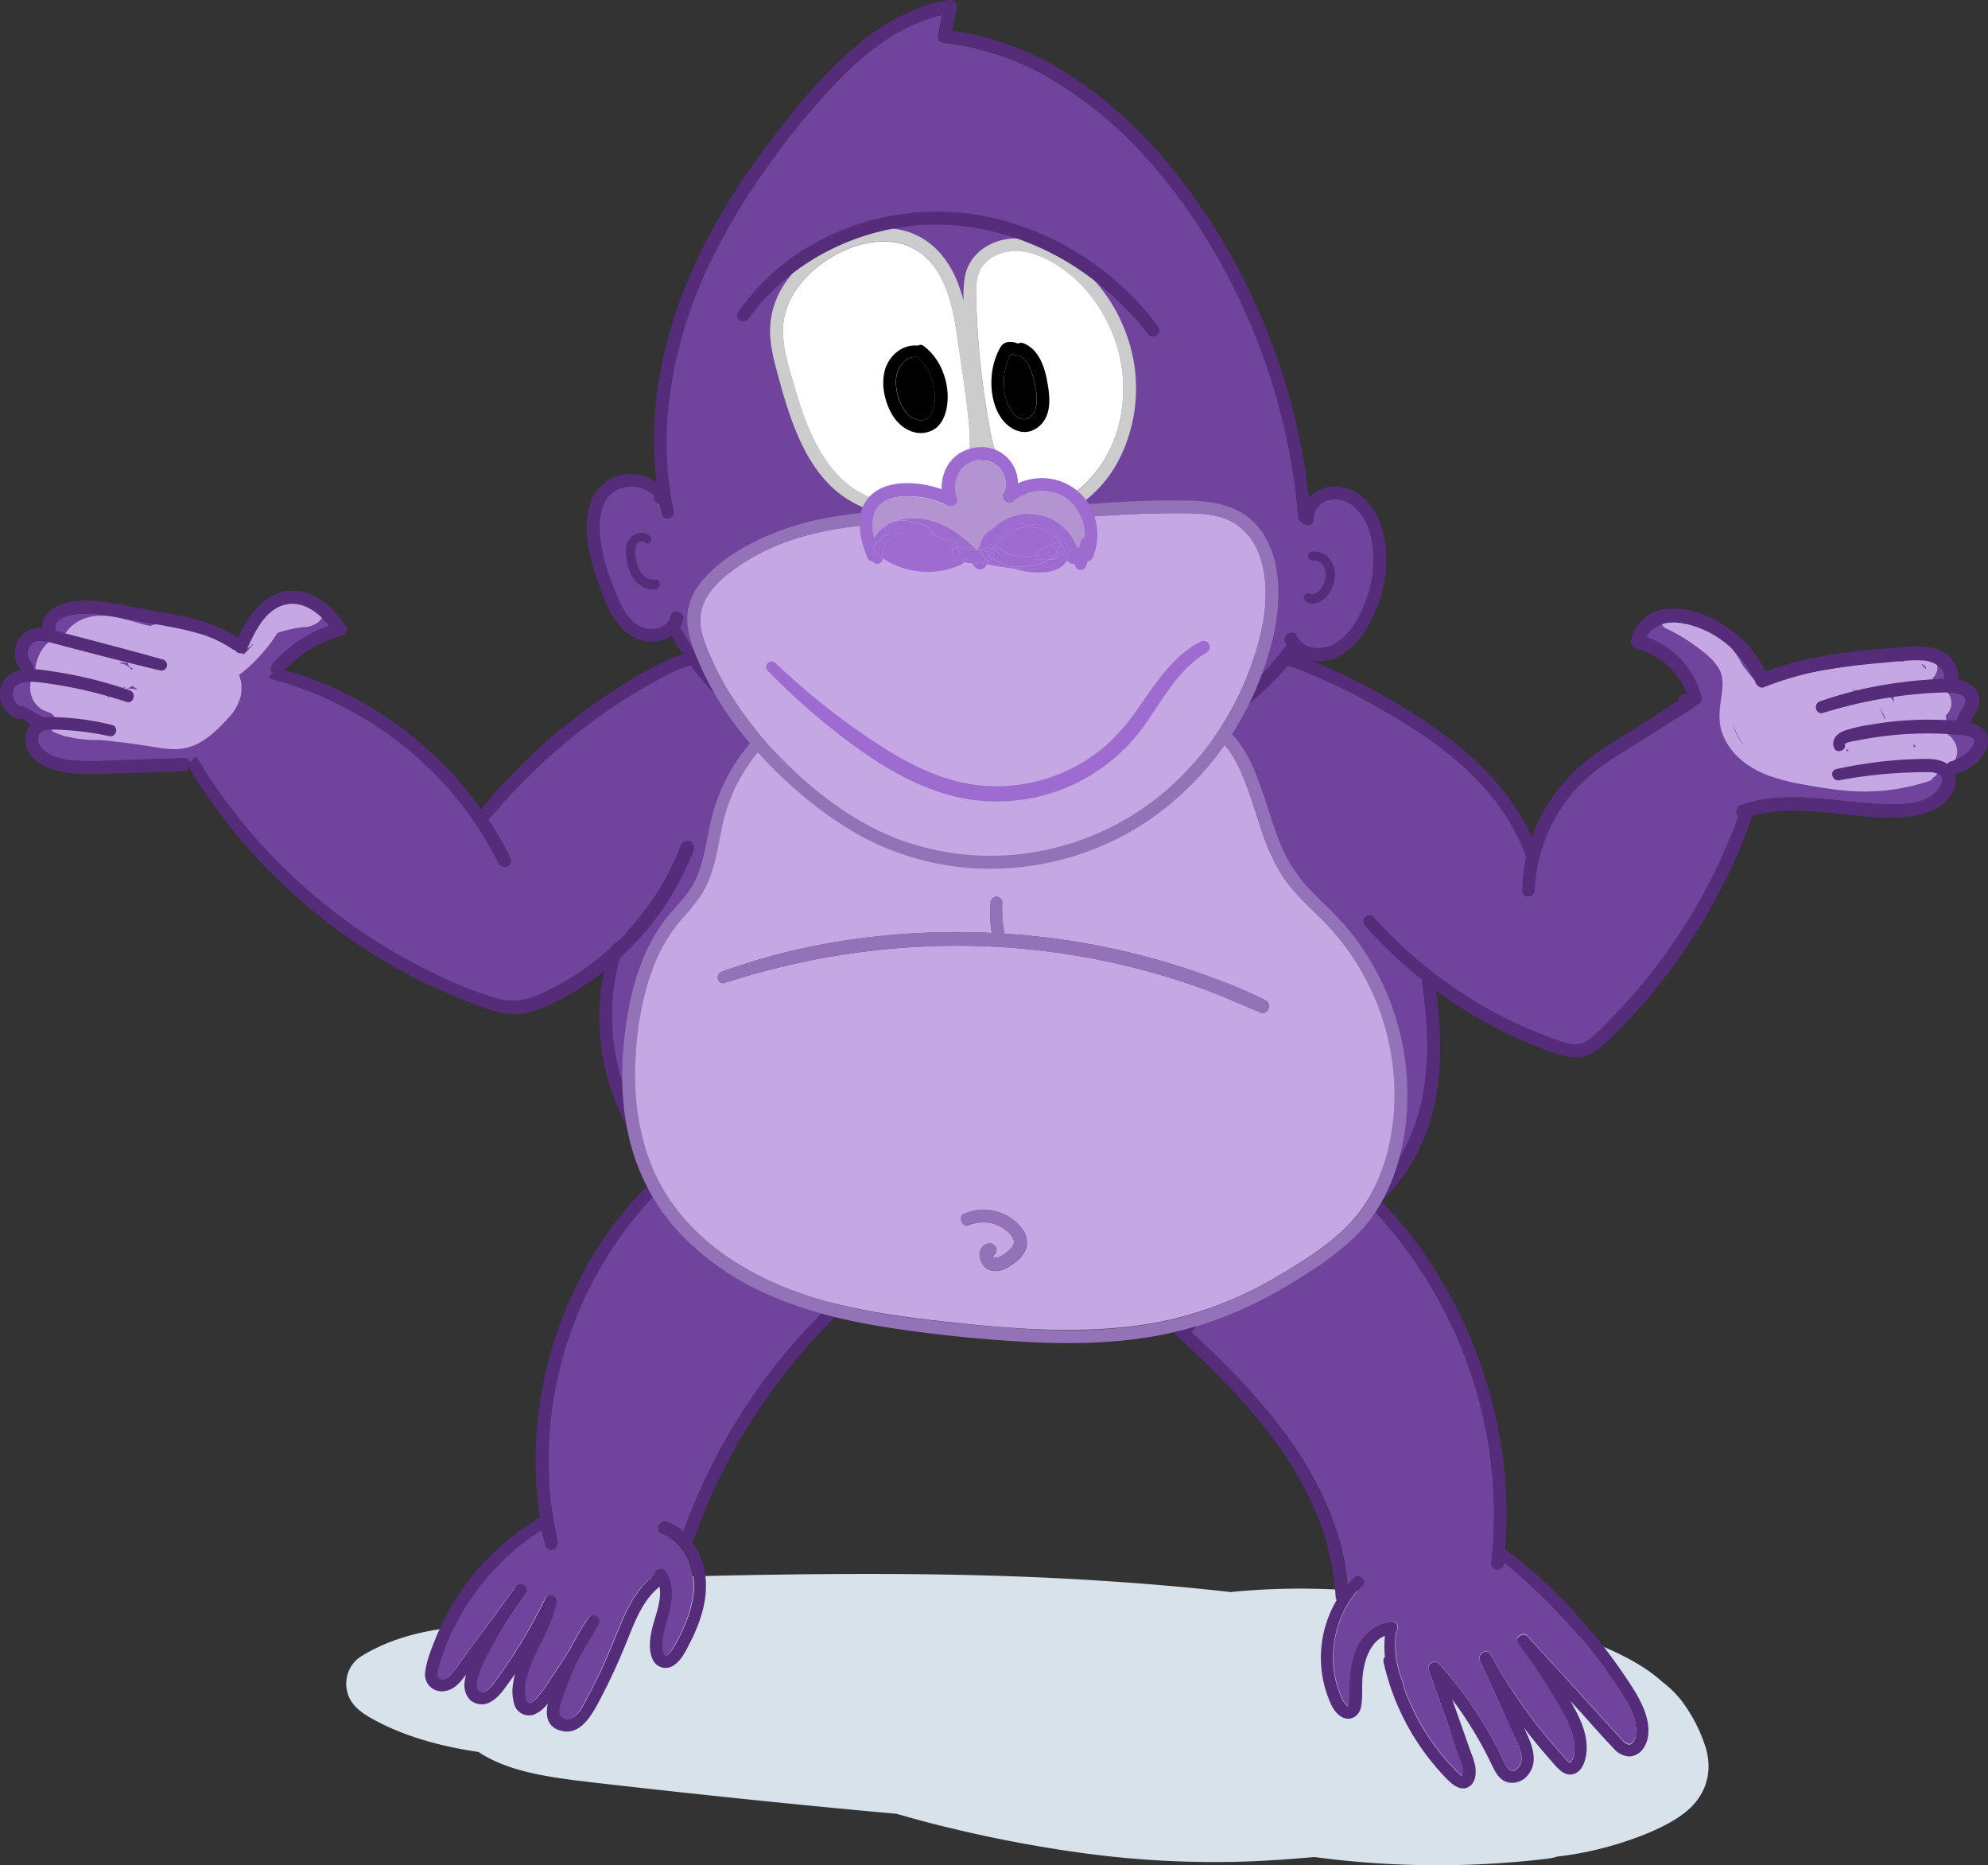<svg xmlns="http://www.w3.org/2000/svg" viewBox="0 0 659.84 618.94"><rect x="0" y="0" width="659.84" height="618.94" fill="#333333" stroke="none"/><defs><style>.cls-1{fill:#d7e2eb;}.cls-2{fill:#70439c;}.cls-3{fill:#542c7a;}.cls-4{fill:#c5a8e3;}.cls-5{fill:#9472b8;}.cls-6{fill:#9e6bd1;}.cls-7{fill:#ccc;}.cls-8{fill:#fff;}.cls-9{fill:#b394d1;}</style></defs><g id="Layer_14" data-name="Layer 14"><path class="cls-1" d="M573,585.75a51.44,51.44,0,0,0-7.85-14.61,35.36,35.36,0,0,0-6.11-5.92c-5.49-5-13-9-21.27-12.37a17.73,17.73,0,0,0-7.35-2.84l-.33,0-.81-.27a148.09,148.09,0,0,0-22.94-8.52,19.12,19.12,0,0,0-9.17-.25c-26.42-5.9-54.09-8.34-81.41-5.55-14.43-1.66-29-2.87-43.53-3.8-31-2-62.21-2.42-93.35-2.15-17.55.15-35.1.51-52.65,1-9.09.23-18.18.45-27.26.74-9.73.3-19.38,1.13-27.83,5.1-5.23,2.45-7.94,5.91-8.8,9.88-1.29.24-2.57.51-3.84.82-11.28,1.29-21.84,3.84-31.34,9.73a10.71,10.71,0,0,0-4.78,11.05c.77,4.35,3.75,7.06,8.31,9.6,10.48,5.86,22.71,9.23,35.4,11.08,10.2,6.8,24.27,8.51,38,10.13Q233.59,602,263.17,605q20.83,2.12,41.7,4c6.17,1.77,12.43,3.46,18.61,4.91a438.36,438.36,0,0,0,44.83,8.34,323.07,323.07,0,0,0,49.3,2.68c7.65-.2,15.29-.67,22.9-1.33l3.07-.25a307.2,307.2,0,0,0,77.37.54,16.82,16.82,0,0,0,3.17-.69,113.2,113.2,0,0,0,25.16-5.89c6.17-2.17,12.71-5.1,17.41-8.84C574.39,602.27,575.88,593.69,573,585.75Z" transform="translate(-7.28 -7.06)"/></g><g id="Layer_13" data-name="Layer 13"><path class="cls-2" d="M491.19,588.84c.73,2.06,2,4.44,1.73,6.7a3.1,3.1,0,0,1-.24.85l0,.05h-.07a12.8,12.8,0,0,1-2.33-2.18,74.48,74.48,0,0,1-13.77-19.62,68.41,68.41,0,0,1-3.1-7.42c0-.1,0-.21,0-.32a36.84,36.84,0,0,0-1.41-4.19c-.28-1-.55-2-.79-3-.17-.77-.31-1.55-.42-2.33a33.37,33.37,0,0,1-.09-8.76c1.07-1.25.62-3.6-1.44-3.45-5.41.41-9.67,4.39-11.78,9.22a28,28,0,0,0-2,9.08c-.13,1.59-.17,3.2-.21,4.8a31,31,0,0,1-.15,4.2c-.16,1-.17,1-.9.38a9,9,0,0,1-1.85-3.14,32,32,0,0,1-2.06-7.07,34.05,34.05,0,0,1,.81-14.82,33,33,0,0,1,8.24-14.45c1.68-1.69-.9-4.26-2.62-2.61-.76.74-1.48,1.52-2.17,2.32-1-12.62-5.54-25-11.57-36-6.89-12.57-16.12-23.72-26-34-4.68-4.84-9.55-9.49-14.47-14.08a11.27,11.27,0,0,0,4.35-9.95c-.42-5.63-4.24-10.14-8-14a96,96,0,0,0-24.8-18.45c-18-9.29-40.09-12.82-59.26-4.78-11,4.63-20.84,14.5-20.29,27.25a1.88,1.88,0,0,0,.23.85c-5.5,4.57-10.87,9.21-15.9,14.31A183.71,183.71,0,0,0,265,459.78a196.84,196.84,0,0,0-22.29,35.28c-1.75,3.57-3.38,7.2-4.92,10.87-1.31,3.13-2.64,6.31-3.69,9.55a16,16,0,0,0-5.73-3.35c-2.16-.7-3.72,2.81-1.58,3.74a16.71,16.71,0,0,1,9,9.09,23.58,23.58,0,0,1,.95,14.38,41.58,41.58,0,0,1-2.66,7.91,45.08,45.08,0,0,1-4,7.54c-.38.53-1.24,1.76-2,1.77s-.94-1.49-1-2c-.43-2.84.33-5.73,1.09-8.44,1.58-5.7,3.47-12.12-.12-17.5a1.89,1.89,0,0,0-3.46,1.11l-.16.08c-4.73,3.53-7.8,8.48-10.17,13.81-2.6,5.84-4.78,11.85-7.51,17.63q-2.25,4.78-4.77,9.45c-1.23,2.27-2.55,5.33-5,6.51-1.78.86-4.16.43-4.25-1.86a12.25,12.25,0,0,1,.92-4.16q.84-2.56,1.81-5.09a100.34,100.34,0,0,1,4.32-9.65q3.1-5,6-10.24a2,2,0,0,0-3.49-2,108.29,108.29,0,0,0-6,10.26c-.75,1.22-1.51,2.44-2.29,3.64q-2.15,3.36-4.41,6.64a45.51,45.51,0,0,1-4.6,6.25c-1.2,1.21-2.84,2.24-3.4,0a14.19,14.19,0,0,1,.11-5.91c.81-4.23,2.72-8.11,4.61-11.94,2.25-4.54,4.58-9.15,5.57-14.16.41-2.09-2.61-3.72-3.67-1.55a181.18,181.18,0,0,1-16.95,28c-.91,1.23-3,3.92-4.8,3.22-1.36-.51-1.18-2.54-1-3.67A25.11,25.11,0,0,1,168,558.5c1.14-2.41,2.4-4.76,3.73-7.06,3.08-5.36,6.56-10.47,10-15.58a2,2,0,0,0-.72-2.75,2.07,2.07,0,0,0-2.75.72q-7.4,10-14.78,20.08c-1.22,1.66-2.43,3.32-3.65,5a33.51,33.51,0,0,1-3.21,4.1c-.86.85-2,1.64-3.3,1.26s-.91-2.08-.64-3.11a78,78,0,0,1,18.71-33.37,81.16,81.16,0,0,1,15.68-13.07,47.16,47.16,0,0,0,1.27,5.18c.8,2.55,4.31,1.45,3.92-1.08-.63-4.12-1.6-8.16-2.1-12.3s-.77-8.14-.85-12.22a125,125,0,0,1,1.95-24.81,128.85,128.85,0,0,1,17.83-46.06,131.27,131.27,0,0,1,17.43-21.88,1.72,1.72,0,0,0,.52-1.56,1.88,1.88,0,0,0,.81-1.46c.54-7.48,7-12.58,13-16.06,6.92-4,14.6-7,22.14-9.64A206,206,0,0,1,311,362a219.88,219.88,0,0,1,49.39.55,215.37,215.37,0,0,1,47.78,11.62,203.06,203.06,0,0,1,43.72,22.4l1,.67a1.65,1.65,0,0,0,.53,1.89,147.17,147.17,0,0,1,33.48,43.32,146.49,146.49,0,0,1,15.38,83.4,2.09,2.09,0,0,0,2.08,2.08,2.12,2.12,0,0,0,2.07-2.08c0-.14,0-.28,0-.41a195.33,195.33,0,0,1,33,34.63c2.46,3.38,4.86,6.83,7,10.41,2.07,3.4,4,7.18,3.88,11.26,0,1.28-.38,3-1.47,3.81s-2.39-.41-3.19-1.25c-3.23-3.39-6.33-6.92-9.49-10.37q-10.95-12-21.91-24c-1.49-1.64-4.51.59-3.12,2.41a180.25,180.25,0,0,1,10.53,15.44c3.08,5.07,6.64,10.47,7.89,16.34a13.64,13.64,0,0,1,.3,3.77,6.09,6.09,0,0,1-1.09,3.65c-.26.28-.32.39-.54.31-.47-.17-.93-.86-1.26-1.22q-1.53-1.65-3-3.35a173.26,173.26,0,0,1-11.14-14.07A180.25,180.25,0,0,1,502,556.11c-1.29-2.31-4.54-.28-3.49,2l7.83,17.31q2,4.32,3.92,8.65c1.05,2.33,2.66,5.39,1.8,8-.44,1.34-2.05,3.15-3.61,2.34a5.36,5.36,0,0,1-1.86-2.43c-.59-1.17-1.13-2.38-1.72-3.57a129,129,0,0,0-8.28-14.26,132,132,0,0,0-11.7-15c-1.35-1.5-4.14.06-3.45,2L488,579.72Z" transform="translate(-7.28 -7.06)"/><path class="cls-3" d="M553.25,575.18c1.32,3.7,1.92,8.48-.41,11.93a6,6,0,0,1-4.69,2.86,7.27,7.27,0,0,1-5.24-2.63c-3.59-3.71-7-7.64-10.44-11.45l-4-4.38c3,5.19,6,11,5.37,17.08-.29,2.82-1.39,6.59-4.59,7.29s-5.67-2.85-7.58-5c-3-3.37-5.84-6.87-8.58-10.45,2.4,4.94,5.13,10.89,1.45,15.53a6.67,6.67,0,0,1-6.85,2.59c-2.78-.77-4.14-3.43-5.28-5.82a126.3,126.3,0,0,0-13.12-21.67l4.41,12.48c.61,1.71,1.21,3.43,1.82,5.14a27.19,27.19,0,0,1,1.36,4.21c.38,2.21.36,5-1.45,6.66-2.53,2.26-5.44.36-7.4-1.59a76.61,76.61,0,0,1-6-6.74,80.25,80.25,0,0,1-15.52-32.53,2.05,2.05,0,0,1,.43-1.82,36.36,36.36,0,0,1,0-6.92c-5.11,2-7.05,8.79-7.43,13.8-.25,3.24.14,6.68-.5,9.87s-3.83,4.87-6.67,3.08c-2.49-1.57-3.65-4.71-4.6-7.35a36.59,36.59,0,0,1-1.81-8.06,37.43,37.43,0,0,1,5-23.2,2.09,2.09,0,0,1-.33-1,85.6,85.6,0,0,0-4.3-22.18c-9.07-26.76-29.75-47.13-49.89-66-1.84-1.73.86-4.46,2.73-2.88,4.11-1.73,3.7-7.59,2-10.82-2.41-4.66-6.72-8.48-10.6-11.93-13.7-12.17-31.46-20.76-49.95-21.55-9.13-.38-18.72,1-26.94,5.18-8.47,4.26-15.71,12.19-15.55,22.18a2.36,2.36,0,0,1-.07.55,1.48,1.48,0,0,1-.2,2.16c-6.17,5.41-12.24,11-17.87,16.93A196.4,196.4,0,0,0,245.37,499q-2.22,4.63-4.17,9.37c-1.32,3.2-2.43,6.48-3.75,9.67a2.25,2.25,0,0,1-.43.69,24.57,24.57,0,0,1,3.25,6.29c2,5.75,1.58,12-.11,17.77a55.68,55.68,0,0,1-3.83,9.37c-1.36,2.66-2.74,5.74-5.29,7.47a4.7,4.7,0,0,1-7.11-1.81c-1.38-3-1-6.56-.35-9.64.94-4.45,3.47-9.8,2.61-14.53-5.28,4.16-7.92,10.83-10.35,16.88a211.71,211.71,0,0,1-9.17,20.11c-2.65,5-6.69,13.11-13.84,10.6-4.11-1.44-4.52-5.1-3.73-8.91a10,10,0,0,1-4.92,3.84,5.08,5.08,0,0,1-6.15-3.33,15.32,15.32,0,0,1-.42-7.25,27.34,27.34,0,0,1,.6-3c-.65.94-1.3,1.89-2,2.82-1.65,2.29-3.3,4.8-5.79,6.27a5.89,5.89,0,0,1-7.16-.51,7.24,7.24,0,0,1-1.75-6.06,15.4,15.4,0,0,1,.47-2.36c-1.78,2.47-3.82,5-6.93,5.49a5.56,5.56,0,0,1-6.62-6.42c.43-3.57,1.9-7.21,3.23-10.54a85.51,85.51,0,0,1,4.69-9.86,81.91,81.91,0,0,1,30-30.66l.09,0c-.25-1.79-.45-3.59-.64-5.35a121.6,121.6,0,0,1-.74-14.15,132.07,132.07,0,0,1,10.15-50c6.6-15.82,16.14-30.53,28.68-42.28l.12-.1a1.29,1.29,0,0,1,0-.28,17.71,17.71,0,0,1,1.1-5.52c2.87-7.44,9.85-12.38,16.7-15.88a170.29,170.29,0,0,1,23.42-9.59,211.76,211.76,0,0,1,49.63-10.21,221.33,221.33,0,0,1,50.92,1.61,216.48,216.48,0,0,1,48.81,13,205.34,205.34,0,0,1,44.61,24.43,2.25,2.25,0,0,1,.79,3,2.69,2.69,0,0,1-.2.27,143.24,143.24,0,0,1,17.72,19.91A153.31,153.31,0,0,1,501.9,470a147.13,147.13,0,0,1,4.92,51.24,1.35,1.35,0,0,1,.43.22,165.4,165.4,0,0,1,22.58,20.56,183.62,183.62,0,0,1,16.81,21.3C549.16,567.09,551.72,570.91,553.25,575.18Zm-2.94,6.59c.11-4.08-1.81-7.86-3.88-11.26-2.18-3.58-4.58-7-7-10.41a195.33,195.33,0,0,0-33-34.63c0,.13,0,.27,0,.41a2.12,2.12,0,0,1-2.07,2.08,2.09,2.09,0,0,1-2.08-2.08,148.31,148.31,0,0,0-48.86-126.72,1.65,1.65,0,0,1-.53-1.89l-1-.67a203.06,203.06,0,0,0-43.72-22.4,215.37,215.37,0,0,0-47.78-11.62A219.88,219.88,0,0,0,311,362a206,206,0,0,0-47.91,10.77c-7.54,2.67-15.22,5.61-22.14,9.64-6,3.48-12.5,8.58-13,16.06a1.88,1.88,0,0,1-.81,1.46,1.72,1.72,0,0,1-.52,1.56,131.27,131.27,0,0,0-17.43,21.88,128.85,128.85,0,0,0-17.83,46.06,125,125,0,0,0-1.95,24.81q.12,6.12.85,12.22c.5,4.14,1.47,8.18,2.1,12.3.39,2.53-3.12,3.63-3.92,1.08a47.16,47.16,0,0,1-1.27-5.18,81.16,81.16,0,0,0-15.68,13.07,78,78,0,0,0-18.71,33.37c-.27,1-.7,2.7.64,3.11s2.44-.41,3.3-1.26a33.51,33.51,0,0,0,3.21-4.1c1.22-1.65,2.43-3.31,3.65-5q7.38-10,14.78-20.08a2.07,2.07,0,0,1,2.75-.72,2,2,0,0,1,.72,2.75c-3.48,5.11-7,10.22-10,15.58-1.33,2.3-2.59,4.65-3.73,7.06a25.11,25.11,0,0,0-2.46,6.47c-.19,1.13-.37,3.16,1,3.67,1.84.7,3.89-2,4.8-3.22a181.18,181.18,0,0,0,16.95-28c1.06-2.17,4.08-.54,3.67,1.55-1,5-3.32,9.62-5.57,14.16-1.89,3.83-3.8,7.71-4.61,11.94a14.19,14.19,0,0,0-.11,5.91c.56,2.23,2.2,1.2,3.4,0a45.51,45.51,0,0,0,4.6-6.25q2.27-3.28,4.41-6.64c.78-1.2,1.54-2.42,2.29-3.64a108.29,108.29,0,0,1,6-10.26,2,2,0,0,1,3.49,2q-2.87,5.19-6,10.24a100.34,100.34,0,0,0-4.32,9.65q-1,2.52-1.81,5.09a12.25,12.25,0,0,0-.92,4.16c.09,2.29,2.47,2.72,4.25,1.86,2.48-1.18,3.8-4.24,5-6.51q2.52-4.67,4.77-9.45c2.73-5.78,4.91-11.79,7.51-17.63,2.37-5.33,5.44-10.28,10.17-13.81l.16-.08a1.89,1.89,0,0,1,3.46-1.11c3.59,5.38,1.7,11.8.12,17.5-.76,2.71-1.52,5.6-1.09,8.44.09.55.25,2,1,2s1.61-1.24,2-1.77a45.08,45.08,0,0,0,4-7.54,41.58,41.58,0,0,0,2.66-7.91,23.58,23.58,0,0,0-.95-14.38,16.71,16.71,0,0,0-9-9.09c-2.14-.93-.58-4.44,1.58-3.74a16,16,0,0,1,5.73,3.35c1.05-3.24,2.38-6.42,3.69-9.55,1.54-3.67,3.17-7.3,4.92-10.87A196.84,196.84,0,0,1,265,459.78a183.71,183.71,0,0,1,13.71-15.54c5-5.1,10.4-9.74,15.9-14.31a1.88,1.88,0,0,1-.23-.85c-.55-12.75,9.25-22.62,20.29-27.25,19.17-8,41.24-4.51,59.26,4.78a96,96,0,0,1,24.8,18.45c3.76,3.88,7.58,8.39,8,14a11.27,11.27,0,0,1-4.35,9.95c4.92,4.59,9.79,9.24,14.47,14.08,9.93,10.27,19.16,21.42,26,34,6,11,10.59,23.41,11.57,36,.69-.8,1.41-1.58,2.17-2.32,1.72-1.65,4.3.92,2.62,2.61A33,33,0,0,0,451,547.87a34.05,34.05,0,0,0-.81,14.82,32,32,0,0,0,2.06,7.07,9,9,0,0,0,1.85,3.14c.73.66.74.59.9-.38a31,31,0,0,0,.15-4.2c0-1.6.08-3.21.21-4.8a28,28,0,0,1,2-9.08c2.11-4.83,6.37-8.81,11.78-9.22,2.06-.15,2.51,2.2,1.44,3.45a33.37,33.37,0,0,0,.09,8.76c.11.78.25,1.56.42,2.33.24,1,.51,2,.79,3a36.84,36.84,0,0,1,1.41,4.19c0,.11,0,.22,0,.32a68.41,68.41,0,0,0,3.1,7.42,74.48,74.48,0,0,0,13.77,19.62,12.8,12.8,0,0,0,2.33,2.18h.07l0-.05a3.1,3.1,0,0,0,.24-.85c.28-2.26-1-4.64-1.73-6.7L488,579.72l-6.51-18.46c-.69-2,2.1-3.51,3.45-2a132,132,0,0,1,11.7,15,129,129,0,0,1,8.28,14.26c.59,1.19,1.13,2.4,1.72,3.57a5.36,5.36,0,0,0,1.86,2.43c1.56.81,3.17-1,3.61-2.34.86-2.63-.75-5.69-1.8-8q-2-4.33-3.92-8.65l-7.83-17.31c-1-2.32,2.2-4.35,3.49-2a180.25,180.25,0,0,0,10.78,17.16,173.26,173.26,0,0,0,11.14,14.07q1.48,1.7,3,3.35c.33.36.79,1,1.26,1.22.22.08.28,0,.54-.31a6.09,6.09,0,0,0,1.09-3.65,13.64,13.64,0,0,0-.3-3.77c-1.25-5.87-4.81-11.27-7.89-16.34a180.25,180.25,0,0,0-10.53-15.44c-1.39-1.82,1.63-4,3.12-2.41q11,12,21.91,24c3.16,3.45,6.26,7,9.49,10.37.8.84,2,2.15,3.19,1.25S550.28,583.05,550.31,581.77Z" transform="translate(-7.28 -7.06)"/></g><g id="Layer_10" data-name="Layer 10"><path class="cls-3" d="M666.12,249.76c1.46,2,1.18,4.45.1,6.55A14.2,14.2,0,0,1,656,263.76c1,3-.46,6.31-2.44,8.61-4.56,5.29-12.43,6-18.94,6-15.11-.07-30.81-4.71-45.66-.61a192.27,192.27,0,0,1-39.13,65.54c-2.08,2.28-4.2,4.51-6.39,6.68a48.33,48.33,0,0,1-6.57,5.89c-5.72,3.89-12.14,1.34-18-.91a151.79,151.79,0,0,1-35-19.22c.29,2.21.57,4.42.78,6.64,1.34,14,.76,28.6-4.48,41.77-4.39,11-11.81,21.11-22.15,27.23a53.86,53.86,0,0,1-19.29,6.41c-7.48,1.17-15.06,1.78-22.6,2.48q-23.07,2.13-46.23,3.28c-15.49.76-31,1.26-46.52,1.26-15.15,0-30.36-.71-45.29-3.46-13.67-2.51-27.35-6.76-39.06-14.43a71.16,71.16,0,0,1-22.58-24.19c-9.17-16-12.57-35.42-8.6-53.41a90,90,0,0,1-16.33,10.29c-3.81,1.86-7.77,3.6-12,3.93s-8.66-1-12.73-2.5a185.52,185.52,0,0,1-39.09-19.54,189.89,189.89,0,0,1-33.53-28,184.67,184.67,0,0,1-24-31.48A2.05,2.05,0,0,1,68.36,263c-7.47.32-14.94.47-22.41.68-6,.18-12.15.67-18.09-.53-5-1-11.15-3.78-12-9.4a7.68,7.68,0,0,1,1.67-6.35c-1-.62-2-1.22-3-1.83a2,2,0,0,1-1.31,0A8.45,8.45,0,0,1,7.3,237.8a7.81,7.81,0,0,1,4.64-7.69,11,11,0,0,1,2.4-.73A8.21,8.21,0,0,1,12.75,221a7.92,7.92,0,0,1,7.31-5.48,10.71,10.71,0,0,1,1.39,0c-.91-4.88,5-7.89,9-8.63,5-.93,10.13-.3,15.14.57s10.13,1.85,15.2,2.78c8.84,1.62,18,3.32,25.46,8.64a46.38,46.38,0,0,1,4.17-7.4c3.65-5.1,9-9.06,15.61-8.24,6.89.85,12.33,6.06,16,11.62a2.2,2.2,0,0,1-1.3,3.2,40.65,40.65,0,0,0-19.07,11.38,114.12,114.12,0,0,1,18.69,7A122.76,122.76,0,0,1,166.46,275c.18.25.34.5.52.74a174.19,174.19,0,0,1,14.71-16.14,188.94,188.94,0,0,1,31-24.38,127.24,127.24,0,0,1,17.18-9.5c5.54-2.41,11.49-3.88,17.3-2.36,5.1-10.72,16.85-15.54,27.75-18.46a258.57,258.57,0,0,1,83-8.18c12.05.76,24.45,1.95,36,5.68,10.16,3.28,20,8.89,25.74,18.19a2.2,2.2,0,0,1,.15.31c9.29.54,18.23,3.44,26.75,7.14a226.59,226.59,0,0,1,22.93,11.68,168,168,0,0,1,20,13.39c10.9,8.55,20.51,19.15,26.22,31.83,0-.08.06-.16.08-.23a57,57,0,0,1,18.92-25.79c5.07-3.9,10.64-7.16,16-10.58l8.34-5.3c1.74-1.1,3.49-2.37,5.29-3.49a1.89,1.89,0,0,1,1.92-2.11,1.92,1.92,0,0,1,1.11.33,24.4,24.4,0,0,0-17.13-15.57,2.2,2.2,0,0,1-1.63-2.14,12.27,12.27,0,0,1,7.86-9.83c7.56-3.08,17,.38,23.44,4.63A38.07,38.07,0,0,1,593.29,230a96.1,96.1,0,0,1,14.32-4.24c9.77-2.1,19.76-3,29.71-3.79,4.76-.38,9.81-1,14.25,1.17a10,10,0,0,1,5.75,9.55c3.26.65,6.4,2.42,6.87,6.06.42,3.25-1.82,5.47-3.07,8.13A8.39,8.39,0,0,1,666.12,249.76Zm-3.49,3.3c.1-2.24-5.4-2.2-6.77-2.31a118.64,118.64,0,0,0-13.2-.25,114.24,114.24,0,0,0-12.8,1.19c-2.23.32-4.44.72-6.64,1.15a15.5,15.5,0,0,0-2.87.65c-.21.09-.58.42-.78.43h0v0c.83,2-2.58,3.38-3.44,1.45-1.21-2.71.78-4.89,3.26-5.84a48.45,48.45,0,0,1,8.61-2,113.27,113.27,0,0,1,16.84-1.66c2.72-.07,5.44,0,8.16.1,1.21.07,2.43.12,3.65.21a17.42,17.42,0,0,1,1.8-3.65c.64-1.07,1.73-2.6,1.11-3.87-1-2.1-5.18-1.9-7.22-1.84-4.58.14-9.14.51-13.69,1.07a156.55,156.55,0,0,0-26.22,5.7c-2.46.75-3.44-3-1.06-3.82a129.72,129.72,0,0,1,16.42-4.57A148.88,148.88,0,0,1,642.63,233c2.44-.24,4.88-.43,7.32-.55.93,0,1.85-.09,2.78-.11a4.85,4.85,0,0,0-2-4.26,9.53,9.53,0,0,0-5.66-1.84c-4.38-.21-8.88.44-13.24.82s-8.74.8-13.08,1.41a107.78,107.78,0,0,0-26,6.65c-1.26.52-2.41-.57-2.84-1.61a31.49,31.49,0,0,0-5.52-8.85,33.18,33.18,0,0,0-15.45-10c-3.45-1-7.31-1.55-10.75-.21a8.11,8.11,0,0,0-4.43,4.06,28.06,28.06,0,0,1,18.24,20A2,2,0,0,1,570.2,241c-2.66,2.33-6,4-9,5.93L552,252.79c-5.14,3.26-10.48,6.35-15.28,10.13A51.64,51.64,0,0,0,526.2,274.1a54,54,0,0,0-9.58,28.52c-.11,2.57-4,2.59-4,0a53.59,53.59,0,0,1,1.33-11.22,3.11,3.11,0,0,1-.2-.41,70.18,70.18,0,0,0-12.81-21.42c-10-11.58-22.91-20.31-36.2-27.72a209.12,209.12,0,0,0-22.66-11.21c-8.31-3.4-17.09-5.86-26.12-5.83-2.18,0-2.51-2.8-1-3.72-6.43-8.6-16.44-13.23-26.69-15.87-11.52-3-23.62-3.93-35.47-4.44a258.22,258.22,0,0,0-40.48,1.42,231.34,231.34,0,0,0-38.58,7.51c-9,2.63-18.77,6.78-22.88,15.78a2.19,2.19,0,0,1,0,1.19c-.22.71-.47,1.41-.73,2.11a2,2,0,0,1-3.83-1.06,1.57,1.57,0,0,1,0-.23c-6.21-1.84-13.13,1.22-18.55,4-22.32,11.66-41.82,28-58,47.2a1.58,1.58,0,0,1-.43.35q1.38,2.07,2.67,4.21a60,60,0,0,1,4.75,9c.86,2.2-2.54,3.41-3.68,1.55-1.93-3.16-3.53-6.52-5.49-9.68s-4-6.1-6.21-9a118.44,118.44,0,0,0-28.25-26.55,120.31,120.31,0,0,0-35.23-16.1,1.79,1.79,0,0,1-1.24-1.05l.51-.51.8-.35a2.17,2.17,0,0,1-.24-3.05,42.73,42.73,0,0,1,18.85-12.76C112.8,210,107.15,205.93,101,208s-9.43,9.34-11.89,14.82a2.18,2.18,0,0,1-3,.77,1.93,1.93,0,0,1-.7-.69,1.53,1.53,0,0,1-.79-.27A39,39,0,0,0,72.23,217c-4-1.12-8-1.86-12.12-2.59l-13.85-2.52c-4.36-.78-8.79-1.53-13.23-1.08-2.73.27-7.62,1.23-7.4,4.82a1.9,1.9,0,0,1-.09.73l1.28.34c2.32.61,4.65,1.21,7,1.83,9.22,2.42,18.45,4.82,27.62,7.43a1.87,1.87,0,0,1-1,3.6c-10.25-2.42-20.44-5.1-30.63-7.74-2.44-.63-4.87-1.36-7.34-1.87-1.61-.34-3.54-.51-4.76.78a4.6,4.6,0,0,0,.12,6.38,1.89,1.89,0,0,1,.43,2c1.81.08,3.63.36,5.38.6a142.67,142.67,0,0,1,26.64,6.42c2.41.84,1.4,4.66-1.06,3.86a149.06,149.06,0,0,0-28.67-6.46c-2.7-.32-7.59-.87-8.77,2.38-.74,2,.24,4.84,2.38,5.58a2,2,0,0,1,1.24.22c1.88,1.05,3.78,2.05,5.68,3.06a1.77,1.77,0,0,1,.58.5,18.29,18.29,0,0,1,3.69-.21,86.41,86.41,0,0,1,19.14,2.61c2.4.61,1.38,4.21-1,3.69a93.27,93.27,0,0,0-18.61-2.17c-1.6,0-3.93-.1-4.71,1.65a4.43,4.43,0,0,0,1.2,4.78c3.29,3.35,8.89,3.9,13.32,4,5.5.15,11-.23,16.52-.41,5.72-.19,11.45-.41,17.18-.52a1.91,1.91,0,0,1,2,1.35,20.2,20.2,0,0,0,2-1.92l.06-.09c.57,1,1.14,1.93,1.72,2.87a185.6,185.6,0,0,0,77.68,69.4,125.67,125.67,0,0,0,20,8,19.5,19.5,0,0,0,12-.18,60.2,60.2,0,0,0,9.88-4.66A89.13,89.13,0,0,0,210,321.69l.21-.56a42.1,42.1,0,0,0,4.53-3.79,4.76,4.76,0,0,0,.85-1.22,88.37,88.37,0,0,0,17.79-28.39,2.24,2.24,0,0,1,2.69-1.52,2.2,2.2,0,0,1,1.53,2.69q-1,2.58-2.11,5.12A93.36,93.36,0,0,1,213,325c-.2.72-.4,1.46-.58,2.19a73.39,73.39,0,0,0,12,60,68,68,0,0,0,26.07,21.23c12.46,5.93,26.32,8.88,40,10.44,14.55,1.68,29.23,1.75,43.86,1.5q22.63-.37,45.24-1.7T424.61,415c6.91-.69,13.9-1.28,20.63-3.09a41.5,41.5,0,0,0,15.94-8.17c8.8-7.37,14.6-17.79,17.42-28.84,3.52-13.8,2.73-28.32.62-42.28a3.14,3.14,0,0,1,0-.53,147.11,147.11,0,0,1-18.81-17.87c-1.67-1.89,1.08-4.66,2.77-2.78a148.83,148.83,0,0,0,29.22,25.13A145.92,145.92,0,0,0,523,351.89c2.66.95,5.67,2.18,8.54,1.64s4.85-2.73,6.78-4.59q6.33-6.13,12.07-12.84a188.72,188.72,0,0,0,33.9-58,2.38,2.38,0,0,1,.92-3.85c7.91-2.75,16.37-2.89,24.65-2.26,7.51.57,15,1.71,22.51,1.94,5.53.17,12.73.34,17.14-3.66,1.42-1.29,3.8-4.54,1.51-6.13a7,7,0,0,0-3.83-.82c-1.86,0-3.73,0-5.58.09A155.15,155.15,0,0,0,617.81,266c-2.43.47-3.47-3.21-1-3.72a146.3,146.3,0,0,1,29.42-3.38c2.53,0,5.32.24,7.38,1.69a2.06,2.06,0,0,1,1-.79,14.64,14.64,0,0,0,5-2.4C660.74,256.41,662.56,254.64,662.63,253.06Z" transform="translate(-7.28 -7.06)"/><path class="cls-2" d="M655.86,250.75c1.37.11,6.87.07,6.77,2.31-.07,1.58-1.89,3.35-3,4.29a14.64,14.64,0,0,1-5,2.4,2.06,2.06,0,0,0-1,.79c-2.06-1.45-4.85-1.71-7.38-1.69a146.3,146.3,0,0,0-29.42,3.38c-2.44.51-1.4,4.19,1,3.72a155.15,155.15,0,0,1,23.75-2.58c1.85-.07,3.72-.14,5.58-.09a7,7,0,0,1,3.83.82c2.29,1.59-.09,4.84-1.51,6.13-4.41,4-11.61,3.83-17.14,3.66-7.54-.23-15-1.37-22.51-1.94-8.28-.63-16.74-.49-24.65,2.26a2.38,2.38,0,0,0-.92,3.85,188.72,188.72,0,0,1-33.9,58q-5.73,6.69-12.07,12.84c-1.93,1.86-4,4.07-6.78,4.59s-5.88-.69-8.54-1.64a145.92,145.92,0,0,1-30.58-15.28,148.83,148.83,0,0,1-29.22-25.13c-1.69-1.88-4.44.89-2.77,2.78a147.11,147.11,0,0,0,18.81,17.87,3.14,3.14,0,0,0,0,.53c2.11,14,2.9,28.48-.62,42.28-2.82,11.05-8.62,21.47-17.42,28.84A41.5,41.5,0,0,1,445.24,412c-6.73,1.81-13.72,2.4-20.63,3.09q-22.53,2.26-45.14,3.59t-45.24,1.7c-14.63.25-29.31.18-43.86-1.5-13.64-1.56-27.5-4.51-40-10.44a68,68,0,0,1-26.07-21.23,73.39,73.39,0,0,1-12-60c.18-.73.38-1.47.58-2.19a93.36,93.36,0,0,0,22.52-31q1.13-2.53,2.11-5.12a2.2,2.2,0,0,0-1.53-2.69,2.24,2.24,0,0,0-2.69,1.52,88.37,88.37,0,0,1-17.79,28.39,4.76,4.76,0,0,1-.85,1.22,42.1,42.1,0,0,1-4.53,3.79l-.21.56a89.13,89.13,0,0,1-16.32,11.76,60.2,60.2,0,0,1-9.88,4.66,19.5,19.5,0,0,1-12,.18,125.67,125.67,0,0,1-20-8,183.81,183.81,0,0,1-18.62-10.22,185.73,185.73,0,0,1-59.06-59.18C73.54,260,73,259,72.4,258.05l-.06.09a20.2,20.2,0,0,1-2,1.92,1.91,1.91,0,0,0-2-1.35c-5.73.11-11.46.33-17.18.52-5.49.18-11,.56-16.52.41-4.43-.11-10-.66-13.32-4a4.43,4.43,0,0,1-1.2-4.78c.78-1.75,3.11-1.66,4.71-1.65a93.27,93.27,0,0,1,18.61,2.17c2.39.52,3.41-3.08,1-3.69a86.41,86.41,0,0,0-19.14-2.61,18.29,18.29,0,0,0-3.69.21,1.77,1.77,0,0,0-.58-.5c-1.9-1-3.8-2-5.68-3.06a2,2,0,0,0-1.24-.22c-2.14-.74-3.12-3.56-2.38-5.58,1.18-3.25,6.07-2.7,8.77-2.38A149.06,149.06,0,0,1,49.2,240c2.46.8,3.47-3,1.06-3.86a142.67,142.67,0,0,0-26.64-6.42c-1.75-.24-3.57-.52-5.38-.6a1.89,1.89,0,0,0-.43-2,4.6,4.6,0,0,1-.12-6.38c1.22-1.29,3.15-1.12,4.76-.78,2.47.51,4.9,1.24,7.34,1.87,10.19,2.64,20.38,5.32,30.63,7.74a1.87,1.87,0,0,0,1-3.6c-9.17-2.61-18.4-5-27.62-7.43-2.32-.62-4.65-1.22-7-1.83l-1.28-.34a1.9,1.9,0,0,0,.09-.73c-.22-3.59,4.67-4.55,7.4-4.82,4.44-.45,8.87.3,13.23,1.08l13.85,2.52c4.07.73,8.14,1.47,12.12,2.59a39,39,0,0,1,12.45,5.64,1.53,1.53,0,0,0,.79.27,1.93,1.93,0,0,0,.7.69,2.18,2.18,0,0,0,3-.77C91.58,217.32,94.81,210,101,208s11.79,2.06,15.56,6.77a42.73,42.73,0,0,0-18.85,12.76,2.17,2.17,0,0,0,.24,3.05l-.8.35-.51.51a1.79,1.79,0,0,0,1.24,1.05,120.31,120.31,0,0,1,35.23,16.1,118.44,118.44,0,0,1,28.25,26.55q3.31,4.36,6.21,9c2,3.16,3.56,6.52,5.49,9.68,1.14,1.86,4.54.65,3.68-1.55a60,60,0,0,0-4.75-9q-1.29-2.15-2.67-4.21a1.58,1.58,0,0,0,.43-.35c16.18-19.22,35.68-35.54,58-47.2,5.42-2.82,12.34-5.88,18.55-4a1.57,1.57,0,0,0,0,.23,2,2,0,0,0,3.83,1.06c.26-.7.51-1.4.73-2.11a2.19,2.19,0,0,0,0-1.19c4.11-9,13.9-13.15,22.88-15.78a231.34,231.34,0,0,1,38.58-7.51,258.22,258.22,0,0,1,40.48-1.42c11.85.51,23.95,1.47,35.47,4.44,10.25,2.64,20.26,7.27,26.69,15.87-1.48.92-1.15,3.73,1,3.72,9,0,17.81,2.43,26.12,5.83a209.12,209.12,0,0,1,22.66,11.21c13.29,7.41,26.17,16.14,36.2,27.72A70.18,70.18,0,0,1,513.73,291a3.11,3.11,0,0,0,.2.41,53.59,53.59,0,0,0-1.33,11.22c0,2.59,3.91,2.57,4,0a54,54,0,0,1,9.58-28.52,51.64,51.64,0,0,1,10.56-11.18c4.8-3.78,10.14-6.87,15.28-10.13l9.18-5.82c3-1.89,6.32-3.6,9-5.93a2,2,0,0,0,1.77-2.47,28.06,28.06,0,0,0-18.24-20,8.11,8.11,0,0,1,4.43-4.06c3.44-1.34,7.3-.8,10.75.21a33.18,33.18,0,0,1,15.45,10,31.49,31.49,0,0,1,5.52,8.85c.43,1,1.58,2.13,2.84,1.61a107.78,107.78,0,0,1,26-6.65c4.34-.61,8.71-1,13.08-1.41s8.86-1,13.24-.82a9.53,9.53,0,0,1,5.66,1.84,4.85,4.85,0,0,1,2,4.26c-.93,0-1.85.07-2.78.11-2.44.12-4.88.31-7.32.55a148.88,148.88,0,0,0-14.86,2.28,129.72,129.72,0,0,0-16.42,4.57c-2.38.83-1.4,4.57,1.06,3.82a156.55,156.55,0,0,1,26.22-5.7c4.55-.56,9.11-.93,13.69-1.07,2-.06,6.19-.26,7.22,1.84.62,1.27-.47,2.8-1.11,3.87a17.42,17.42,0,0,0-1.8,3.65c-1.22-.09-2.44-.14-3.65-.21-2.72-.13-5.44-.17-8.16-.1A113.27,113.27,0,0,0,628,247.59a48.45,48.45,0,0,0-8.61,2c-2.48,1-4.47,3.13-3.26,5.84.86,1.93,4.27.52,3.44-1.45v0h0c.2,0,.57-.34.78-.43a15.5,15.5,0,0,1,2.87-.65c2.2-.43,4.41-.83,6.64-1.15a114.24,114.24,0,0,1,12.8-1.19A118.64,118.64,0,0,1,655.86,250.75Z" transform="translate(-7.28 -7.06)"/></g><g id="Layer_12" data-name="Layer 12"><path class="cls-4" d="M113.26,209.56a2.14,2.14,0,0,0-1.07-.26l-.6-.46a10.11,10.11,0,0,0-2.35-1.28,9.76,9.76,0,0,0-4.87-.67,2.17,2.17,0,0,0-1.25.48c-.36,0-.72.1-1.08.18-.05-.09-.08-.18-.14-.27-1.48-2.22-4.33-2.07-6.23-.53s-2.67,3.72-3.75,5.74a21.84,21.84,0,0,1-3.82,5.45,9.35,9.35,0,0,1-5.57,2.47l-4.79-2.58a2.17,2.17,0,0,0-2,0,23.33,23.33,0,0,0-8.54-3.5,24,24,0,0,0-4.93-.42,21.53,21.53,0,0,0-2.66.23,6.32,6.32,0,0,0-2.45.68L55,214.29c-6-1.6-12.79-4.14-19-2.19a13,13,0,0,0-6.2,4,13.14,13.14,0,0,0-.92,1.33,1.57,1.57,0,0,0-1.09,0,13.7,13.7,0,0,0-8.14,8.55A14.58,14.58,0,0,0,19,229.1a11.49,11.49,0,0,0-1.68,6.3,8.51,8.51,0,0,0,3.89,7.14c1.23.71,2.95.85,3.88,2a3.2,3.2,0,0,1,.73,2.14,1.79,1.79,0,0,0-.38,3.48c.81.33,1.64.62,2.48.88a1.86,1.86,0,0,0,1,.4l.67.07a39.68,39.68,0,0,0,9.36,1.13l1.55,0c3,.3,6,.61,9,1,3.22.42,6.42.94,9.62,1.44s6.73.94,10.06.16c5.52-1.29,10.09-5.72,13.78-9.8A16.39,16.39,0,0,0,87.19,238a12.78,12.78,0,0,0-.57-7,9.42,9.42,0,0,0,1-.7,47.87,47.87,0,0,0,5.29-4.88,56.69,56.69,0,0,0,6.46-8.29,37.76,37.76,0,0,1,8.68-1.94l.22,0a8.51,8.51,0,0,0,3.63-1,5.34,5.34,0,0,0,2-1.74A2.11,2.11,0,0,0,113.26,209.56ZM42.49,236.68c.1.19.22.38.34.58q.44.69.9,1.38a24.62,24.62,0,0,0-3.19-1.81A12.81,12.81,0,0,0,42.49,236.68Zm-2.82,11.74c-2.05-.16-4.11-.29-6.17-.36-1.16-.15-2.32-.33-3.47-.55a8.6,8.6,0,0,0,0-1.34,13.61,13.61,0,0,0,8.49,1.92,2.29,2.29,0,0,0,1.44-.74c.69.15,1.37.31,2.07.44a2.43,2.43,0,0,0,1,0l.94.35A39.93,39.93,0,0,1,39.67,248.42Zm7.72-21.58c.75.09,1.49.17,2.24.22h.1a2,2,0,0,0,1.5,1.8l.24,0-.54.48a6.55,6.55,0,0,0-.49-.58,4.91,4.91,0,0,0-3.23-1.5A1.83,1.83,0,0,0,47.39,226.84Zm.74,8.36.12-.25a2.11,2.11,0,0,0,2.34.13l.54-.41c.63.4,1.27.79,1.91,1.18A45.52,45.52,0,0,1,48.13,235.2ZM88.44,224l-.45.43a1.9,1.9,0,0,0-.36-1.09,13.92,13.92,0,0,0,3.49-2.52l.13.12C90.34,222,89.41,223.06,88.44,224Z" transform="translate(-7.28 -7.06)"/><path class="cls-4" d="M655.23,252.12a6,6,0,0,0-1.75-1.49,34.72,34.72,0,0,0-.39-6.11,6.83,6.83,0,0,0,1.1-1.36,5.43,5.43,0,0,0-1.56-7.27,3.91,3.91,0,0,0-2.39-.76,31.39,31.39,0,0,0-1.58-2.91,4.44,4.44,0,0,0,1.18-1.54,4.27,4.27,0,0,0-.12-4.19,6.07,6.07,0,0,0-3.19-2.62,7.8,7.8,0,0,0-2.09-.39,5.15,5.15,0,0,0-2.14.25,2.09,2.09,0,0,0-.88.64c-1.41-.37-2.87,1-2.31,2.31a19.08,19.08,0,0,0-5.84-.18c-2.87.27-5.72.7-8.57,1.1q-8.6,1.2-17.13,2.73-4.34.78-8.64,1.63l-4.07.83a11.49,11.49,0,0,1-3.89.52c-1.18-.19-2-1.26-2.69-2.13-.86-1.06-1.69-2.13-2.52-3.2a30.47,30.47,0,0,0-16.89-15.12,2,2,0,0,0-2.39,1.33c-1.48-.83-3-1.61-4.53-2.3a2.12,2.12,0,0,0-2.8.73,2.07,2.07,0,0,0,.73,2.8,62.59,62.59,0,0,1,10.31,6.11c2.85,2.08,6,4.5,7.73,7.64s1,7.07.5,10.54c-.52,3.76-.76,7.49.65,11.1,2.71,6.94,8.94,11.39,15.76,13.84a72.14,72.14,0,0,0,11.35,2.82c4.29.79,8.61,1.5,13,1.92a68,68,0,0,0,28.45-3.15,2.12,2.12,0,0,0,1.33-1.23,1.87,1.87,0,0,0,1-.73,14.59,14.59,0,0,0,.77-1.34,6.22,6.22,0,0,0,1.26-.24,7.12,7.12,0,0,0,3.35-2.19,6.33,6.33,0,0,0,1.55-4.17A7,7,0,0,0,655.23,252.12ZM582.92,249a12.47,12.47,0,0,1-.4-1.54,22.05,22.05,0,0,0,1.11,2.89,20.11,20.11,0,0,0,3,4.46A15.24,15.24,0,0,1,582.92,249Zm35.39-10.65c-.35.39-.74.75-1.12,1.12a1.91,1.91,0,0,0-1.68.38,2.3,2.3,0,0,0-.83,1.72l-.26.19-.43-.44a1.92,1.92,0,0,0-3,.16,2.07,2.07,0,0,0-.92-.12c.31-.17.6-.35.91-.51a40,40,0,0,1,7.81-3.07Zm1.86,18L620,256a1.37,1.37,0,0,0,.25-.23l.16-.06.57.53C620.7,256.28,620.44,256.28,620.17,256.29Zm7.27-17.78-.35-.39a1.78,1.78,0,0,0-2.3-.43l-.82-.9a1.84,1.84,0,0,0-1.65-.62,1.64,1.64,0,0,0-.21-.25,10,10,0,0,1,6.08,2.48A1.9,1.9,0,0,0,627.44,238.51Zm5.36,7c-.56-1.33-1.16-2.64-1.79-3.94a22.24,22.24,0,0,1,2.11,4Zm.43-8.31a1.87,1.87,0,0,0-.78-.22,17.05,17.05,0,0,0-2.43-2.29,11.76,11.76,0,0,1,2.09.57,8.33,8.33,0,0,1,3.47,2.53c.15.78.29,1.56.43,2.33A9.29,9.29,0,0,0,633.23,237.15Zm9.12,17.79c0-.28.1-.57.13-.86a3.2,3.2,0,0,0,0-.44,2.71,2.71,0,0,0,.54.87l.13.12s0,0,0,.06A5.56,5.56,0,0,0,642.35,254.94Zm4.18-26.18-.08.26,0,0c-.48-.59-1-1.17-1.5-1.73l.25.08a6.65,6.65,0,0,1,.74.41l.37.37c.07.12.14.23.2.35l0,.12Z" transform="translate(-7.28 -7.06)"/></g><g id="Layer_11" data-name="Layer 11"><path class="cls-3" d="M70.15,262A2.05,2.05,0,0,1,68.36,263c-7.47.32-14.94.47-22.41.68-6,.18-12.15.67-18.09-.53-5-1-11.15-3.78-12-9.4a7.68,7.68,0,0,1,1.67-6.35c-1-.62-2-1.22-3-1.83a2,2,0,0,1-1.31,0A8.45,8.45,0,0,1,7.3,237.8a7.81,7.81,0,0,1,4.64-7.69,11,11,0,0,1,2.4-.73A8.21,8.21,0,0,1,12.75,221a7.92,7.92,0,0,1,7.31-5.48,10.71,10.71,0,0,1,1.39,0c-.91-4.88,5-7.89,9-8.63,5-.93,10.13-.3,15.14.57s10.13,1.85,15.2,2.78c8.84,1.62,18,3.32,25.46,8.64a46.38,46.38,0,0,1,4.17-7.4c3.65-5.1,9-9.06,15.61-8.24,6.89.85,12.33,6.06,16,11.62a2.2,2.2,0,0,1-1.3,3.2,40.65,40.65,0,0,0-19.07,11.38,114.12,114.12,0,0,1,18.69,7A122.76,122.76,0,0,1,166.46,275c.18.25.34.5.52.74a174.19,174.19,0,0,1,14.71-16.14,188.94,188.94,0,0,1,31-24.38,127.24,127.24,0,0,1,17.18-9.5c5.54-2.41,11.49-3.88,17.3-2.36,5.1-10.72,16.85-15.54,27.75-18.46a258.57,258.57,0,0,1,83-8.18c12.05.76,24.45,1.95,36,5.68,10.16,3.28,20,8.89,25.74,18.19a2.2,2.2,0,0,1,.15.31c9.29.54,18.23,3.44,26.75,7.14a226.59,226.59,0,0,1,22.93,11.68,168,168,0,0,1,20,13.39c10.9,8.55,20.51,19.15,26.22,31.83,0-.08.06-.16.08-.23a57,57,0,0,1,18.92-25.79c5.07-3.9,10.64-7.16,16-10.58l8.34-5.3c1.74-1.1,3.49-2.37,5.29-3.49a1.89,1.89,0,0,1,1.92-2.11,1.92,1.92,0,0,1,1.11.33,24.4,24.4,0,0,0-17.13-15.57,2.2,2.2,0,0,1-1.63-2.14,12.27,12.27,0,0,1,7.86-9.83c7.56-3.08,17,.38,23.44,4.63A38.07,38.07,0,0,1,593.29,230a96.1,96.1,0,0,1,14.32-4.24c9.77-2.1,19.76-3,29.71-3.79,4.76-.38,9.81-1,14.25,1.17a10,10,0,0,1,5.75,9.55c3.26.65,6.4,2.42,6.87,6.06.42,3.25-1.82,5.47-3.07,8.13a8.39,8.39,0,0,1,5,2.92c1.46,2,1.18,4.45.1,6.55A14.2,14.2,0,0,1,656,263.76c1,3-.46,6.31-2.44,8.61-4.56,5.29-12.43,6-18.94,6-15.11-.07-30.81-4.71-45.66-.61a192.27,192.27,0,0,1-39.13,65.54c-2.08,2.28-4.2,4.51-6.39,6.68a48.33,48.33,0,0,1-6.57,5.89c-5.72,3.89-12.14,1.34-18-.91a151.79,151.79,0,0,1-35-19.22c.29,2.21.57,4.42.78,6.64,1.34,14,.76,28.6-4.48,41.77-4.39,11-11.81,21.11-22.15,27.23a53.86,53.86,0,0,1-19.29,6.41c-7.48,1.17-15.06,1.78-22.6,2.48q-23.07,2.13-46.23,3.28c-15.49.76-31,1.26-46.52,1.26-15.15,0-30.36-.71-45.29-3.46-13.67-2.51-27.35-6.76-39.06-14.43a71.16,71.16,0,0,1-22.58-24.19c-9.17-16-12.57-35.42-8.6-53.41a90,90,0,0,1-16.33,10.29c-3.81,1.86-7.77,3.6-12,3.93s-8.66-1-12.73-2.5a185.52,185.52,0,0,1-39.09-19.54,189.89,189.89,0,0,1-33.53-28A184.67,184.67,0,0,1,70.15,262Zm-1.79-3.24a1.91,1.91,0,0,1,2,1.35,20.2,20.2,0,0,0,2-1.92l.06-.09c.57,1,1.14,1.93,1.72,2.87a185.6,185.6,0,0,0,77.68,69.4,125.67,125.67,0,0,0,20,8,19.5,19.5,0,0,0,12-.18,60.2,60.2,0,0,0,9.88-4.66A89.13,89.13,0,0,0,210,321.69l.21-.56a42.1,42.1,0,0,0,4.53-3.79,4.76,4.76,0,0,0,.85-1.22,88.37,88.37,0,0,0,17.79-28.39,2.24,2.24,0,0,1,2.69-1.52,2.2,2.2,0,0,1,1.53,2.69q-1,2.58-2.11,5.12A93.36,93.36,0,0,1,213,325c-.2.72-.4,1.46-.58,2.19a73.39,73.39,0,0,0,12,60,68,68,0,0,0,26.07,21.23c12.46,5.93,26.32,8.88,40,10.44,14.55,1.68,29.23,1.75,43.86,1.5q22.63-.37,45.24-1.7T424.61,415c6.91-.69,13.9-1.28,20.63-3.09a41.5,41.5,0,0,0,15.94-8.17c8.8-7.37,14.6-17.79,17.42-28.84,3.52-13.8,2.73-28.32.62-42.28a3.14,3.14,0,0,1,0-.53,147.11,147.11,0,0,1-18.81-17.87c-1.67-1.89,1.08-4.66,2.77-2.78a148.83,148.83,0,0,0,29.22,25.13A145.92,145.92,0,0,0,523,351.89c2.66.95,5.67,2.18,8.54,1.64s4.85-2.73,6.78-4.59q6.33-6.13,12.07-12.84a188.72,188.72,0,0,0,33.9-58,2.38,2.38,0,0,1,.92-3.85c7.91-2.75,16.37-2.89,24.65-2.26,7.51.57,15,1.71,22.51,1.94,5.53.17,12.73.34,17.14-3.66,1.42-1.29,3.8-4.54,1.51-6.13a7,7,0,0,0-3.83-.82c-1.86,0-3.73,0-5.58.09A155.15,155.15,0,0,0,617.81,266c-2.43.47-3.47-3.21-1-3.72a146.3,146.3,0,0,1,29.42-3.38c2.53,0,5.32.24,7.38,1.69a2.06,2.06,0,0,1,1-.79,14.64,14.64,0,0,0,5-2.4c1.13-.94,2.95-2.71,3-4.29.1-2.24-5.4-2.2-6.77-2.31a118.64,118.64,0,0,0-13.2-.25,114.24,114.24,0,0,0-12.8,1.19c-2.23.32-4.44.72-6.64,1.15a15.5,15.5,0,0,0-2.87.65c-.21.09-.58.42-.78.43h0v0c.83,2-2.58,3.38-3.44,1.45-1.21-2.71.78-4.89,3.26-5.84a48.45,48.45,0,0,1,8.61-2,113.27,113.27,0,0,1,16.84-1.66c2.72-.07,5.44,0,8.16.1,1.21.07,2.43.12,3.65.21a17.42,17.42,0,0,1,1.8-3.65c.64-1.07,1.73-2.6,1.11-3.87-1-2.1-5.18-1.9-7.22-1.84-4.58.14-9.14.51-13.69,1.07a156.55,156.55,0,0,0-26.22,5.7c-2.46.75-3.44-3-1.06-3.82a129.72,129.72,0,0,1,16.42-4.57A148.88,148.88,0,0,1,642.63,233c2.44-.24,4.88-.43,7.32-.55.93,0,1.85-.09,2.78-.11a4.85,4.85,0,0,0-2-4.26,9.53,9.53,0,0,0-5.66-1.84c-4.38-.21-8.88.44-13.24.82s-8.74.8-13.08,1.41a107.78,107.78,0,0,0-26,6.65c-1.26.52-2.41-.57-2.84-1.61a31.49,31.49,0,0,0-5.52-8.85,33.18,33.18,0,0,0-15.45-10c-3.45-1-7.31-1.55-10.75-.21a8.11,8.11,0,0,0-4.43,4.06,28.06,28.06,0,0,1,18.24,20A2,2,0,0,1,570.2,241c-2.66,2.33-6,4-9,5.93L552,252.79c-5.14,3.26-10.48,6.35-15.28,10.13A51.64,51.64,0,0,0,526.2,274.1a54,54,0,0,0-9.58,28.52c-.11,2.57-4,2.59-4,0a53.59,53.59,0,0,1,1.33-11.22,3.11,3.11,0,0,1-.2-.41,70.18,70.18,0,0,0-12.81-21.42c-10-11.58-22.91-20.31-36.2-27.72a209.12,209.12,0,0,0-22.66-11.21c-8.31-3.4-17.09-5.86-26.12-5.83-2.18,0-2.51-2.8-1-3.72-6.43-8.6-16.44-13.23-26.69-15.87-11.52-3-23.62-3.93-35.47-4.44a258.22,258.22,0,0,0-40.48,1.42,231.34,231.34,0,0,0-38.58,7.51c-9,2.63-18.77,6.78-22.88,15.78a2.19,2.19,0,0,1,0,1.19c-.22.71-.47,1.41-.73,2.11a2,2,0,0,1-3.83-1.06,1.57,1.57,0,0,1,0-.23c-6.21-1.84-13.13,1.22-18.55,4-22.32,11.66-41.82,28-58,47.2a1.58,1.58,0,0,1-.43.35q1.38,2.07,2.67,4.21a60,60,0,0,1,4.75,9c.86,2.2-2.54,3.41-3.68,1.55-1.93-3.16-3.53-6.52-5.49-9.68s-4-6.1-6.21-9a118.44,118.44,0,0,0-28.25-26.55,120.31,120.31,0,0,0-35.23-16.1,1.79,1.79,0,0,1-1.24-1.05l.51-.51.8-.35a2.17,2.17,0,0,1-.24-3.05,42.73,42.73,0,0,1,18.85-12.76C112.8,210,107.15,205.93,101,208s-9.43,9.34-11.89,14.82a2.18,2.18,0,0,1-3,.77,1.93,1.93,0,0,1-.7-.69,1.53,1.53,0,0,1-.79-.27A39,39,0,0,0,72.23,217c-4-1.12-8-1.86-12.12-2.59l-13.85-2.52c-4.36-.78-8.79-1.53-13.23-1.08-2.73.27-7.62,1.23-7.4,4.82a1.9,1.9,0,0,1-.09.73l1.28.34c2.32.61,4.65,1.21,7,1.83,9.22,2.42,18.45,4.82,27.62,7.43a1.87,1.87,0,0,1-1,3.6c-10.25-2.42-20.44-5.1-30.63-7.74-2.44-.63-4.87-1.36-7.34-1.87-1.61-.34-3.54-.51-4.76.78a4.6,4.6,0,0,0,.12,6.38,1.89,1.89,0,0,1,.43,2c1.81.08,3.63.36,5.38.6a142.67,142.67,0,0,1,26.64,6.42c2.41.84,1.4,4.66-1.06,3.86a149.06,149.06,0,0,0-28.67-6.46c-2.7-.32-7.59-.87-8.77,2.38-.74,2,.24,4.84,2.38,5.58a2,2,0,0,1,1.24.22c1.88,1.05,3.78,2.05,5.68,3.06a1.77,1.77,0,0,1,.58.5,18.29,18.29,0,0,1,3.69-.21,86.41,86.41,0,0,1,19.14,2.61c2.4.61,1.38,4.21-1,3.69a93.27,93.27,0,0,0-18.61-2.17c-1.6,0-3.93-.1-4.71,1.65a4.43,4.43,0,0,0,1.2,4.78c3.29,3.35,8.89,3.9,13.32,4,5.5.15,11-.23,16.52-.41C56.9,259,62.63,258.82,68.36,258.71Z" transform="translate(-7.28 -7.06)"/></g><g id="Layer_9" data-name="Layer 9"><path class="cls-5" d="M455.34,316.13a86.75,86.75,0,0,1,18.21,66.45c-1.84,12.52-6.66,24.85-15.61,34a94.66,94.66,0,0,1-15.57,12.26A166.53,166.53,0,0,1,424.94,439a125.05,125.05,0,0,1-38.68,12.17c-14,2-28.15,1.91-42.22,1s-28-2.38-41.85-4.52c-13.45-2.08-26.8-5.21-39.31-10.67a90.85,90.85,0,0,1-29.17-19.8,69.43,69.43,0,0,1-17.39-31.56c-3.12-12.56-3.11-25.69-1.27-38.45s5.48-25.39,13.5-35.55c2.08-2.63,4.47-5,6.52-7.64a28.46,28.46,0,0,0,4.38-8.18c2.07-6,2.71-12.4,4.34-18.53a59.52,59.52,0,0,1,17.41-28.58c-1.06-2.39,1.49-4.83,3.33-6.17,10-7.28,22.22-10.48,34.34-11.72,13-1.32,26.23-.6,39.2.57a323.83,323.83,0,0,1,42.68,6.71q10.41,2.35,20.64,5.4a59.39,59.39,0,0,1,9.45,3.38,21.06,21.06,0,0,1,7.32,6.13c3.81,5,6.14,11,8.17,16.9s3.62,11.61,5.93,17.24a48.37,48.37,0,0,0,9.9,15.28C446.55,307,451.34,311.17,455.34,316.13Zm14.79,56a82.44,82.44,0,0,0-24.63-60.45c-4.44-4.37-9.05-8.6-12.47-13.85a70.43,70.43,0,0,1-7.23-16c-1.89-5.57-3.5-11.25-5.76-16.68-2.13-5.13-4.89-10.85-9.8-13.82a37.57,37.57,0,0,0-8.82-3.44q-5-1.52-10-2.86-9.84-2.62-19.83-4.62A315.77,315.77,0,0,0,330.82,235c-12.18-.81-24.63-1.28-36.74.62a73.05,73.05,0,0,0-16.56,4.45A52.65,52.65,0,0,0,269.9,244c-1.08.67-2.15,1.38-3.18,2.14a1.78,1.78,0,0,1,.87,1.75,3,3,0,0,1-3.08,2.88,59.21,59.21,0,0,0-9.57,11.33A56.23,56.23,0,0,0,247.86,278c-1.59,5.84-2.22,11.91-4,17.71a34,34,0,0,1-3.69,8.29,61.76,61.76,0,0,1-6,7.55,53.2,53.2,0,0,0-9.53,15.4c-4.51,11.27-6.39,23.83-6.5,35.93s1.87,24.14,7.17,35c10.25,20.92,31.35,33.68,53,40.18,12.79,3.83,26,5.82,39.29,7.31s26.82,2.84,40.29,3.09,26.75-.62,39.75-3.8a128.1,128.1,0,0,0,35.27-14.91c10.48-6.26,21.52-13.37,28.1-23.93C467.16,395.79,469.86,383.78,470.13,372.16Z" transform="translate(-7.28 -7.06)"/><path class="cls-4" d="M337.1,424.39Zm0,0a.09.09,0,0,1-.06-.07v0c-.05-.09-.11-.18-.16-.28s0,0,0-.06,0-.11,0-.17h0a2.18,2.18,0,0,0,.93-2.77,2.29,2.29,0,0,0-3.22-1.08c-3.34,1.61-2.39,6.43.31,8.14,3.49,2.2,7.81-.7,10.37-3.05a8.43,8.43,0,0,0,2.8-4.6,7.26,7.26,0,0,0-1.48-5.53,15.72,15.72,0,0,0-8.21-5.7,16.06,16.06,0,0,0-11.11.74c-2.08.9-.56,4.58,1.56,3.7a12.36,12.36,0,0,1,12.2,1.57c1.33,1,3.35,3.07,2.72,4.83a6.47,6.47,0,0,1-1.94,2.32,11.06,11.06,0,0,1-2.88,1.87,3.1,3.1,0,0,1-1.55.25.82.82,0,0,1-.25-.06h0ZM445.5,311.71a82.44,82.44,0,0,1,24.63,60.45c-.27,11.62-3,23.63-9.17,33.57-6.58,10.56-17.62,17.67-28.1,23.93a128.1,128.1,0,0,1-35.27,14.91c-13,3.18-26.41,4-39.75,3.8s-26.92-1.57-40.29-3.09-26.5-3.48-39.29-7.31c-21.66-6.5-42.76-19.26-53-40.18-5.3-10.81-7.28-23-7.17-35s2-24.66,6.5-35.93a53.2,53.2,0,0,1,9.53-15.4,61.76,61.76,0,0,0,6-7.55,34,34,0,0,0,3.69-8.29c1.79-5.8,2.42-11.87,4-17.71a56.23,56.23,0,0,1,7.08-15.84,59.21,59.21,0,0,1,9.57-11.33,3,3,0,0,0,3.08-2.88,1.78,1.78,0,0,0-.87-1.75c1-.76,2.1-1.47,3.18-2.14a52.65,52.65,0,0,1,7.62-3.91,73.05,73.05,0,0,1,16.56-4.45c12.11-1.9,24.56-1.43,36.74-.62a315.77,315.77,0,0,1,40.74,5.41q10,2,19.83,4.62,5,1.35,10,2.86a37.57,37.57,0,0,1,8.82,3.44c4.91,3,7.67,8.69,9.8,13.82,2.26,5.43,3.87,11.11,5.76,16.68a70.43,70.43,0,0,0,7.23,16C436.45,303.11,441.06,307.34,445.5,311.71Zm-19.71,31.4c2.3.93,3.84-2.83,1.68-4a142.39,142.39,0,0,0-16.85-7.23q-8.42-3.17-17.05-5.7a242.18,242.18,0,0,0-35.35-7.53q-8.73-1.19-17.52-1.75c-.12-.62-.24-1.23-.34-1.85l-.09-.62-.06-.43c-.06-.5-.1-1-.15-1.5a44.85,44.85,0,0,1-.11-5.91,2,2,0,0,0-1.94-1.94,2,2,0,0,0-1.94,1.94,41.9,41.9,0,0,0,.35,10.07,245.42,245.42,0,0,0-50.21,2.77,211.38,211.38,0,0,0-39.39,10.13c-2.29.84-1.36,4.47,1,3.71a253.09,253.09,0,0,1,70-12.25A241.25,241.25,0,0,1,388,329.36q9.72,2.64,19.19,6.11C413.49,337.78,419.56,340.6,425.79,343.11Z" transform="translate(-7.28 -7.06)"/><path class="cls-5" d="M427.47,339.12c2.16,1.16.62,4.92-1.68,4-6.23-2.51-12.3-5.33-18.62-7.64s-12.71-4.35-19.19-6.11A241.25,241.25,0,0,0,317.85,321a253.09,253.09,0,0,0-70,12.25c-2.38.76-3.31-2.87-1-3.71a211.38,211.38,0,0,1,39.39-10.13,245.42,245.42,0,0,1,50.21-2.77,41.9,41.9,0,0,1-.35-10.07,2,2,0,0,1,1.94-1.94A2,2,0,0,1,340,306.6a44.85,44.85,0,0,0,.11,5.91c.05.5.09,1,.15,1.5l.06.43.09.62c.1.62.22,1.23.34,1.85q8.79.55,17.52,1.75a242.18,242.18,0,0,1,35.35,7.53q8.64,2.52,17.05,5.7A142.39,142.39,0,0,1,427.47,339.12Z" transform="translate(-7.28 -7.06)"/><path class="cls-5" d="M346.51,414.88a7.26,7.26,0,0,1,1.48,5.53,8.43,8.43,0,0,1-2.8,4.6c-2.56,2.35-6.88,5.25-10.37,3.05-2.7-1.71-3.65-6.53-.31-8.14a2.29,2.29,0,0,1,3.22,1.08,2.18,2.18,0,0,1-.93,2.77h0c0,.06,0,.12,0,.17s0,0,0,.06.11.19.16.28v0a.09.09,0,0,0,.06.07h0a.82.82,0,0,0,.25.06,3.1,3.1,0,0,0,1.55-.25,11.06,11.06,0,0,0,2.88-1.87,6.47,6.47,0,0,0,1.94-2.32c.63-1.76-1.39-3.82-2.72-4.83a12.36,12.36,0,0,0-12.2-1.57c-2.12.88-3.64-2.8-1.56-3.7a16.06,16.06,0,0,1,11.11-.74A15.72,15.72,0,0,1,346.51,414.88Z" transform="translate(-7.28 -7.06)"/><path class="cls-5" d="M337.1,424.39c.07,0,0,0,0,0Z" transform="translate(-7.28 -7.06)"/></g><g id="Layer_3" data-name="Layer 3"><path class="cls-3" d="M467.08,187.37a42.67,42.67,0,0,1-3.39,22.81c-2.75,6.34-7,12.78-13.68,15.43a14,14,0,0,1-12.51-1.24c-1.05,1.4-2.12,2.78-3.24,4.11-9.58,11.4-22,20.2-35.43,26.5a154.52,154.52,0,0,1-43.05,12.71c-17.48,2.59-35.33,2.85-52.75-.37a114.12,114.12,0,0,1-43.72-17.64,92.61,92.61,0,0,1-29.12-31.57,13,13,0,0,1-13,.22c-6.58-3.92-9.34-12.08-11.7-18.93-2.62-7.64-4.93-16.82-2.36-24.79a13.78,13.78,0,0,1,15.09-10.1,14.85,14.85,0,0,1,6.93,2.5,122.26,122.26,0,0,1,1.51-37.68c5.32-27.69,19.17-52.92,36.07-75.2,8-10.54,16.47-21,26.38-29.82C298.48,16,309.57,9,322.16,7.1a2.21,2.21,0,0,1,2.67,2.68c-.5,2.5-1,5-1.49,7.52.89.12,1.77.24,2.66.38a96.27,96.27,0,0,1,36.64,14.5A142.45,142.45,0,0,1,393,59a198.72,198.72,0,0,1,24.33,35.49,211.92,211.92,0,0,1,24.38,77.73,11.71,11.71,0,0,1,2.73-2.22,12.64,12.64,0,0,1,11.44-.28C462.85,172.72,466.11,180.3,467.08,187.37Zm-6.44,18.93a37.47,37.47,0,0,0,2.17-18.42c-.85-5.6-3.2-11.8-8.72-14.28a8.24,8.24,0,0,0-7.28,0,6.42,6.42,0,0,0-3.52,5.75c.08,2.36-3,2.68-4,1a2.08,2.08,0,0,1-1.14-1.74c-.14-1.78-.31-3.56-.5-5.34a207.23,207.23,0,0,0-9.05-41.93,209.61,209.61,0,0,0-17.42-39.22A189.1,189.1,0,0,0,387,58.6a132.76,132.76,0,0,0-30.16-25,89.14,89.14,0,0,0-36-12.34,2.18,2.18,0,0,1-2.07-2.7c.43-2.2.84-4.41,1.26-6.61-12.23,2.88-22.68,10.3-31.64,19a229.58,229.58,0,0,0-25,29.6,212.61,212.61,0,0,0-21,35c-11.71,25-17.26,53.68-11.41,81,.54,2.53-3.31,3.61-3.89,1.07-.26-1.13-.49-2.27-.71-3.41a2.08,2.08,0,0,1-1.91-1.6,1.6,1.6,0,0,1,.12-1.06,10.11,10.11,0,0,0-5.28-2.85,11.13,11.13,0,0,0-6.74.65c-5.24,2.31-6.36,8.55-6.15,13.7.28,6.91,2.56,13.61,5.07,20,1.76,4.48,4.26,10.28,9.12,12.13,3.38,1.28,8.52.28,9.36-3.72.57-2.71,4.72-1.56,4.15,1.15a8.42,8.42,0,0,1-1,2.55l.08.11c.85,1.58,1.74,3.14,2.7,4.66a91.22,91.22,0,0,0,30.43,29.34,113.41,113.41,0,0,0,43.94,14.93,162.14,162.14,0,0,0,50-1.63,141.91,141.91,0,0,0,41.08-13.79c12.56-6.66,24-15.61,32.53-27a3.08,3.08,0,0,1,.56-.58,7.14,7.14,0,0,1-.47-.81c-1.29-2.54,2.56-4.79,3.83-2.24,2.5,5,9.16,4.78,13.28,2.09C455.74,217.16,458.74,211.44,460.64,206.3Z" transform="translate(-7.28 -7.06)"/><path class="cls-2" d="M462.81,187.88a37.47,37.47,0,0,1-2.17,18.42c-1.9,5.14-4.9,10.86-9.62,13.94-4.12,2.69-10.78,2.94-13.28-2.09-1.27-2.55-5.12-.3-3.83,2.24a7.14,7.14,0,0,0,.47.81,3.08,3.08,0,0,0-.56.58c-8.56,11.42-20,20.37-32.53,27a141.91,141.91,0,0,1-41.08,13.79,162.14,162.14,0,0,1-50,1.63,113.41,113.41,0,0,1-43.94-14.93A91.22,91.22,0,0,1,235.81,220c-1-1.52-1.85-3.08-2.7-4.66l-.08-.11a8.42,8.42,0,0,0,1-2.55c.57-2.71-3.58-3.86-4.15-1.15-.84,4-6,5-9.36,3.72-4.86-1.85-7.36-7.65-9.12-12.13-2.51-6.37-4.79-13.07-5.07-20-.21-5.15.91-11.39,6.15-13.7a11.13,11.13,0,0,1,6.74-.65,10.11,10.11,0,0,1,5.28,2.85,1.6,1.6,0,0,0-.12,1.06,2.08,2.08,0,0,0,1.91,1.6c.22,1.14.45,2.28.71,3.41.58,2.54,4.43,1.46,3.89-1.07-5.85-27.32-.3-56,11.41-81a212.61,212.61,0,0,1,21-35,229.58,229.58,0,0,1,25-29.6c9-8.7,19.41-16.12,31.64-19-.42,2.2-.83,4.41-1.26,6.61a2.18,2.18,0,0,0,2.07,2.7,89.14,89.14,0,0,1,36,12.34A132.76,132.76,0,0,1,387,58.6a189.1,189.1,0,0,1,24.18,33.52,209.61,209.61,0,0,1,17.42,39.22,207.23,207.23,0,0,1,9.05,41.93c.19,1.78.36,3.56.5,5.34a2.08,2.08,0,0,0,1.14,1.74c1,1.68,4.07,1.36,4-1a6.42,6.42,0,0,1,3.52-5.75,8.24,8.24,0,0,1,7.28,0C459.61,176.08,462,182.28,462.81,187.88Z" transform="translate(-7.28 -7.06)"/></g><g id="Layer_15" data-name="Layer 15"><path class="cls-3" d="M224.68,199.38a6.33,6.33,0,0,1-2.25-.28,5.57,5.57,0,0,1-1.89-1.36,10.27,10.27,0,0,1-2.14-5.06c-.3-1.59-.62-3.54.25-5,.51-.85,1.85-1.38,2.54-.65,1.22,1.3,3.1-.62,1.94-1.94-1.61-1.83-4.41-1.46-6.14,0-2.13,1.77-2.1,4.83-1.75,7.32a14.22,14.22,0,0,0,2.93,7.41c1.55,1.8,4.5,3.42,6.92,2.62A1.55,1.55,0,0,0,224.68,199.38Z" transform="translate(-7.28 -7.06)"/><path class="cls-3" d="M448.65,192.67a6.56,6.56,0,0,0-5.78-2.57,1.5,1.5,0,0,0-1.45,1.46,1.47,1.47,0,0,0,1.45,1.46,3.92,3.92,0,0,1,3.51,1.63,5.28,5.28,0,0,1,.84,4.23,8.16,8.16,0,0,1-2.22,4.35,4.47,4.47,0,0,1-1.57,1,1.66,1.66,0,0,1-.7.07,6.77,6.77,0,0,1-1-.29,1.38,1.38,0,0,0-1.56.64,1.43,1.43,0,0,0,.22,1.67c1.67,2,4.62.93,6.32-.45a10.54,10.54,0,0,0,3.44-6.13A8.46,8.46,0,0,0,448.65,192.67Z" transform="translate(-7.28 -7.06)"/></g><g id="Layer_7" data-name="Layer 7"><path class="cls-4" d="M425.39,191.55c4.52,13.17.55,28.22-4.48,40.64a98.27,98.27,0,0,1-25.78,36.45,89.33,89.33,0,0,1-41.55,20.63A87.74,87.74,0,0,1,306,285.73c-15.91-5.91-29.8-16.93-41.4-29.11a117.43,117.43,0,0,1-15.06-19.34,100.62,100.62,0,0,1-5.88-11c-1.72-3.8-3.5-7.92-3.89-12.11-.77-8.32,5.59-14.23,11.84-18.66A71,71,0,0,1,272,185.61c15-4.62,30.86-5.22,46.47-5.24l5.63,0a2.06,2.06,0,0,0-.09.57,2.13,2.13,0,0,0,2.12,2.12c19.51-2.35,39.07-4.68,58.72-5.45q7.31-.28,14.61-.25c4.25,0,8.57.1,12.7,1.24C418.64,180.42,423.22,185.24,425.39,191.55Z" transform="translate(-7.28 -7.06)"/><path class="cls-5" d="M431.47,200.3A64.52,64.52,0,0,1,428.94,222a103.61,103.61,0,0,1-8.75,21.93A100.68,100.68,0,0,1,389,279a93.76,93.76,0,0,1-47.25,16.19A90,90,0,0,1,292.09,284a124,124,0,0,1-21.85-15.9,139,139,0,0,1-17.81-19,103.28,103.28,0,0,1-13.11-22c-1.82-4.22-3.52-8.56-3.89-13.17a18.59,18.59,0,0,1,3.49-12.24c4.65-6.58,12-11.45,19.1-15a88.66,88.66,0,0,1,22.65-7.56c16.22-3.21,32.85-3.08,49.31-2.55a1.89,1.89,0,0,1,1.87,1.62c3-.37,6-.73,9-1.08,20.17-2.31,40.5-4.29,60.83-3.93,8.23.15,16.77,1.53,22.54,8C429,186.36,430.94,193.38,431.47,200.3Zm-10.56,31.89c5-12.42,9-27.47,4.48-40.64-2.17-6.31-6.75-11.13-13.26-12.92-4.13-1.14-8.45-1.21-12.7-1.24q-7.31,0-14.61.25c-19.65.77-39.21,3.1-58.72,5.45A2.13,2.13,0,0,1,324,181a2.06,2.06,0,0,1,.09-.57l-5.63,0c-15.61,0-31.45.62-46.47,5.24a71,71,0,0,0-20.39,9.86c-6.25,4.43-12.61,10.34-11.84,18.66.39,4.19,2.17,8.31,3.89,12.11a100.62,100.62,0,0,0,5.88,11,117.43,117.43,0,0,0,15.06,19.34c11.6,12.18,25.49,23.2,41.4,29.11a87.74,87.74,0,0,0,47.61,3.54,89.33,89.33,0,0,0,41.55-20.63A98.27,98.27,0,0,0,420.91,232.19Z" transform="translate(-7.28 -7.06)"/></g><g id="Layer_8" data-name="Layer 8"><path class="cls-6" d="M405.78,220c-9.58,4.88-15.17,14.33-21.23,22.78a67.7,67.7,0,0,1-10.21,11.69,54.56,54.56,0,0,1-13.18,8.46,55.31,55.31,0,0,1-30,4.61c-12-1.58-23-7.3-33-13.86a236.08,236.08,0,0,1-33.47-26.56,1.81,1.81,0,0,0-2.56,2.56A226.92,226.92,0,0,0,292,255.47c10.09,7.2,21.29,13.52,33.49,16.23a60.12,60.12,0,0,0,59.68-21.31c7.16-9.17,12.26-20.73,22.67-26.84C410.15,222.2,408.13,218.8,405.78,220Z" transform="translate(-7.28 -7.06)"/></g><g id="Layer_5" data-name="Layer 5"><path class="cls-7" d="M380.15,115.45a52.27,52.27,0,0,1-.65,42.5,41.89,41.89,0,0,1-13,16,34.08,34.08,0,0,1-9.16,4.74c-3.1,1.05-7.63,1.23-9.26-2.27a2.31,2.31,0,0,1-.21-.86c-.34-.12-.68-.24-1-.38-7.37-3.09-11.4-10.45-13.52-17.81-.64,8.21-4,16.58-11.18,21.16-8.54,5.44-18.63,1.83-27.09-1.79a1.69,1.69,0,0,1-1-1.19c-.6-.24-1.21-.5-1.81-.78-17-8-22.68-28-27.19-44.71-1.34-4.93-2.52-10.09-2.13-15.23a28.32,28.32,0,0,1,3.7-11.9A41.27,41.27,0,0,1,285,86.55c7.65-3.55,16.9-5.25,25-2.09,7.58,3,12.45,9.35,15.3,16.76a54.82,54.82,0,0,1,1.81,5.71,38,38,0,0,1,.43-8.06C329,90.77,337,86,344.84,86.19c8.39.23,16.28,5,22.33,10.52A53.27,53.27,0,0,1,380.15,115.45ZM378.08,150a49,49,0,0,0-4.29-38,47,47,0,0,0-13-15c-5.77-4.26-13.45-8.07-20.76-5.94a12.23,12.23,0,0,0-7.21,5.29c-2,3.41-1.62,7.67-1.5,11.46q.42,13.31,2.1,26.54c.55,4.34,1.22,8.66,2,13a72.82,72.82,0,0,0,2.85,11.92c2.21,6.16,7.06,12.79,14.07,13.64a1.89,1.89,0,0,1,1.84,1.84,1.39,1.39,0,0,1-.06.4l.17,0c2.83-.33,5.76-2,8.13-3.47a32.87,32.87,0,0,0,6.75-5.7A41.58,41.58,0,0,0,378.08,150ZM324.3,170.79c5.17-6.78,5.35-15.59,4.52-23.71-1-9.41-2.47-18.8-3.84-28.15-1-6.92-2.27-14.14-5.64-20.35s-9.08-10.65-16.26-11.3c-7.63-.69-15.27,2-21.56,6.19-6,4-11.36,9.83-13.44,16.89-2.54,8.63.82,17.76,3.22,26,4.3,14.86,11.34,32.17,27.83,36.68a1.73,1.73,0,0,1,1.29,1.2c.91.35,1.83.7,2.76,1,4.09,1.38,8.54,2.37,12.81,1.25A15.61,15.61,0,0,0,324.3,170.79Z" transform="translate(-7.28 -7.06)"/><path class="cls-8" d="M373.79,112a49,49,0,0,1,4.29,38,41.58,41.58,0,0,1-8.89,15.86,32.87,32.87,0,0,1-6.75,5.7c-2.37,1.49-5.3,3.14-8.13,3.47l-.17,0a1.39,1.39,0,0,0,.06-.4,1.89,1.89,0,0,0-1.84-1.84c-7-.85-11.86-7.48-14.07-13.64a72.82,72.82,0,0,1-2.85-11.92c-.76-4.31-1.43-8.63-2-13q-1.68-13.22-2.1-26.54c-.12-3.79-.5-8,1.5-11.46A12.23,12.23,0,0,1,340.07,91c7.31-2.13,15,1.68,20.76,5.94A47,47,0,0,1,373.79,112Z" transform="translate(-7.28 -7.06)"/><path class="cls-8" d="M328.82,147.08c.83,8.12.65,16.93-4.52,23.71a15.61,15.61,0,0,1-8.31,5.76c-4.27,1.12-8.72.13-12.81-1.25-.93-.32-1.85-.67-2.76-1a1.73,1.73,0,0,0-1.29-1.2c-16.49-4.51-23.53-21.82-27.83-36.68-2.4-8.28-5.76-17.41-3.22-26,2.08-7.06,7.42-12.87,13.44-16.89,6.29-4.2,13.93-6.88,21.56-6.19,7.18.65,12.89,5.09,16.26,11.3S324,112,325,118.93C326.35,128.28,327.86,137.67,328.82,147.08Z" transform="translate(-7.28 -7.06)"/><path d="M317,134.16c.86,3.26,1,7.43-.71,10.45-1.89,3.3-6.14,1.84-8.14-.51a16.79,16.79,0,0,1-3.43-11.24c.23-3.53,3-7.9,7.07-7.29A18.61,18.61,0,0,1,317,134.16Z" transform="translate(-7.28 -7.06)"/><path d="M321.71,136.54c.48,4.6-.44,11.16-5.11,13.39-5,2.39-10.33-.59-13-4.94-2.76-4.5-4.2-11-2.29-16.08,1.66-4.39,5.89-7.65,10.6-7.14a1.66,1.66,0,0,1,1.94.11C318.46,125.31,321.12,130.93,321.71,136.54Zm-5.47,8.07c1.74-3,1.57-7.19.71-10.45a18.61,18.61,0,0,0-5.21-8.59c-4.05-.61-6.84,3.76-7.07,7.29a16.79,16.79,0,0,0,3.43,11.24C310.1,146.45,314.35,147.91,316.24,144.61Z" transform="translate(-7.28 -7.06)"/><path d="M350,131.65c.93,3.34,1.94,7.54,1,10.95-.82,3-3.66,4.76-6.33,2.66s-3.82-6-4.13-9.28a21,21,0,0,1,2.19-11.45,2.19,2.19,0,0,1,1.52.5,1.67,1.67,0,0,0,1.59.14C348.15,126.6,349.29,129,350,131.65Z" transform="translate(-7.28 -7.06)"/><path d="M354.85,133.6c.95,5.11,1.68,11.39-2.86,15.09s-9.92,1-12.7-3.36-3.42-10.15-2.65-15.21a22.8,22.8,0,0,1,2.59-7.65,3.49,3.49,0,0,1,3.42-1.92,5.87,5.87,0,0,1,2.47.53,2.41,2.41,0,0,1,2.13,0C352.1,123.18,354,128.81,354.85,133.6Zm-3.83,9c.94-3.41-.07-7.61-1-10.95-.73-2.61-1.87-5.05-4.16-6.48a1.67,1.67,0,0,1-1.59-.14,2.19,2.19,0,0,0-1.52-.5A21,21,0,0,0,340.56,136c.31,3.26,1.46,7.16,4.13,9.28S350.2,145.58,351,142.6Z" transform="translate(-7.28 -7.06)"/></g><g id="Layer_4" data-name="Layer 4"><path class="cls-6" d="M332.69,187.7a5.28,5.28,0,0,0,.06,1.81c-.12,0-.24.07-.36.09l-.6-.13A19.61,19.61,0,0,1,332.69,187.7Z" transform="translate(-7.28 -7.06)"/><path class="cls-6" d="M357.24,185a2.11,2.11,0,0,0-1.18,1.36,1.91,1.91,0,0,0,.16,1.5l-.67.32-3.28,1.58a1.75,1.75,0,0,0-.86,1.68l-.78.07a42.08,42.08,0,0,1-6.15,0,26.55,26.55,0,0,1-6.89-3.42h0A14.37,14.37,0,0,1,347.86,182,13.43,13.43,0,0,1,357.24,185Z" transform="translate(-7.28 -7.06)"/><path class="cls-6" d="M326.37,190.57a2.19,2.19,0,0,1,.85.81.31.31,0,0,1,0,.1q-.7-.67-1.44-1.32a1.43,1.43,0,0,1,.09-.27A2.18,2.18,0,0,1,326.37,190.57Z" transform="translate(-7.28 -7.06)"/><path class="cls-6" d="M336.61,189.59c-.16.25-.3.52-.44.79l-1.59-.31a1.85,1.85,0,0,1,.25-1.23h0A2.07,2.07,0,0,1,336.61,189.59Z" transform="translate(-7.28 -7.06)"/><path class="cls-6" d="M325.83,190.16a1.8,1.8,0,0,0,1.33,2.29l.34.09a2.37,2.37,0,0,1-.27,1.05,12,12,0,0,1-3-1.29,2.07,2.07,0,0,1-.73-2.78,1.74,1.74,0,0,1,.74-.73C324.77,189.22,325.31,189.68,325.83,190.16Z" transform="translate(-7.28 -7.06)"/><path class="cls-6" d="M332.79,189.69c0-.06,0-.12,0-.18l.35-.11a3.58,3.58,0,0,0,.55-.19s0,0,0,0l.2-.11a2.44,2.44,0,0,1,1-.25h0a1.85,1.85,0,0,0-.25,1.23Z" transform="translate(-7.28 -7.06)"/><path class="cls-6" d="M326.62,189a1.87,1.87,0,0,1,1.58-.31l3,.67.44.44h-.43a11.43,11.43,0,0,1-1.17,0l-.55,0-.31,0c-.19,0-.2,0,0,0a4.32,4.32,0,0,1-1-.23,5.06,5.06,0,0,1-1.1-.36h0l-.22-.11Z" transform="translate(-7.28 -7.06)"/><path class="cls-6" d="M336.8,189.85a1.91,1.91,0,0,1,.26.7l-.89-.17c.14-.27.28-.54.44-.79A2.48,2.48,0,0,1,336.8,189.85Z" transform="translate(-7.28 -7.06)"/><path class="cls-6" d="M331.65,189.78c.05-.1.09-.21.14-.31l.6.13a3.58,3.58,0,0,1-.35.09A3.23,3.23,0,0,1,331.65,189.78Z" transform="translate(-7.28 -7.06)"/><path class="cls-6" d="M332.67,193.83a12.08,12.08,0,0,1-2.94.16l-1.11-1.16C330,193.18,331.32,193.52,332.67,193.83Z" transform="translate(-7.28 -7.06)"/><path class="cls-6" d="M328.62,192.83l1.11,1.16a11.85,11.85,0,0,1-2.5-.4,2.37,2.37,0,0,0,.27-1.05Z" transform="translate(-7.28 -7.06)"/><path class="cls-6" d="M334.58,190.07a2.26,2.26,0,0,0,1,1.52l0,0a16.07,16.07,0,0,0-.56,1.51,6.43,6.43,0,0,1-2.2-3.32l0-.11Z" transform="translate(-7.28 -7.06)"/><path class="cls-6" d="M337.06,190.55a2.3,2.3,0,0,1-.44,1.76c-.36-.23-.7-.46-1-.7.18-.42.38-.83.59-1.23Z" transform="translate(-7.28 -7.06)"/><path class="cls-6" d="M335,193.21q-.17.54-.3,1.08c-.68-.14-1.35-.29-2-.46A12.84,12.84,0,0,0,335,193.21Z" transform="translate(-7.28 -7.06)"/><path class="cls-6" d="M336.17,190.38c-.21.4-.41.81-.59,1.23l0,0a2.26,2.26,0,0,1-1-1.52Z" transform="translate(-7.28 -7.06)"/><path class="cls-6" d="M327.27,191.48a2.23,2.23,0,0,1,.23,1.06l-.34-.09a1.8,1.8,0,0,1-1.33-2.29Q326.57,190.81,327.27,191.48Z" transform="translate(-7.28 -7.06)"/><path class="cls-6" d="M337,189a1.74,1.74,0,0,0,.33.56,3.41,3.41,0,0,0,1.64,1.06,7.29,7.29,0,0,1-1.06-1.27,1.79,1.79,0,0,1-.19-.42,2,2,0,0,1-.51-.24c.12-.18.24-.36.37-.53h0a26.55,26.55,0,0,0,6.89,3.42l-1.36-.11c-2-.19-4.05-.5-6.06-.87a1.91,1.91,0,0,0-.26-.7,2.48,2.48,0,0,0-.19-.26C336.73,189.37,336.86,189.16,337,189Z" transform="translate(-7.28 -7.06)"/><path class="cls-6" d="M327.23,193.59a1.83,1.83,0,0,1-.8.78,26.8,26.8,0,0,1-26.1-2,1.36,1.36,0,0,0-.07-.53c-.95-2.89,1.42-5.69,3.8-7a14.33,14.33,0,0,1,9.61-1.28,19.66,19.66,0,0,1,3.55,1l.42.37c.26,0,.53.08.79.14a27.42,27.42,0,0,1,5.78,3.67,1.74,1.74,0,0,0-.74.73,2.07,2.07,0,0,0,.73,2.78A12,12,0,0,0,327.23,193.59Z" transform="translate(-7.28 -7.06)"/><path class="cls-6" d="M351.59,192.78a25.16,25.16,0,0,1-7.11-1.25,42.08,42.08,0,0,0,6.15,0l.78-.07a1.44,1.44,0,0,0,.23.74,1.8,1.8,0,0,0,.56.57Z" transform="translate(-7.28 -7.06)"/><path class="cls-6" d="M359.05,188.67a5.33,5.33,0,0,1-.69,1.42,1.91,1.91,0,0,1,.06.67c-.27.14-.55.27-.82.39a2,2,0,0,0,.29-1.33,2.19,2.19,0,0,0-.18-.58c-.09-.18-.06-.19-.17-.23a2.68,2.68,0,0,1-.68-.39A2.24,2.24,0,0,1,359.05,188.67Z" transform="translate(-7.28 -7.06)"/><path class="cls-6" d="M334.69,194.29c0,.06,0,.11,0,.17a2.17,2.17,0,0,1-3.61.95L329.73,194a12.08,12.08,0,0,0,2.94-.16C333.34,194,334,194.15,334.69,194.29Z" transform="translate(-7.28 -7.06)"/><path class="cls-6" d="M359.24,187.14a4.13,4.13,0,0,1-.19,1.53,2.24,2.24,0,0,0-2.19,0,2.19,2.19,0,0,1-.64-.72c.88-.44,1.76-.86,2.67-1.21C359,186.84,359.13,187,359.24,187.14Z" transform="translate(-7.28 -7.06)"/><path class="cls-6" d="M342.44,195.25a23,23,0,0,1-3.55-.35,8.49,8.49,0,0,1-3.81-1.73c.33-.12.64-.25,1-.4a1.74,1.74,0,0,0,.58-.46A30.54,30.54,0,0,0,342.44,195.25Z" transform="translate(-7.28 -7.06)"/><path class="cls-6" d="M331.79,189.47c-.05.1-.09.21-.14.31l-.44-.44Z" transform="translate(-7.28 -7.06)"/><path class="cls-6" d="M346.65,195.9a37.32,37.32,0,0,0,9.66-.87c2.46-.58,4.67-2.72,3.69-5.07l.47-.27.15-.1a9.74,9.74,0,0,1,.63,2.47,3.16,3.16,0,0,0,.25.89c-1.29,2.44-4.05,3.6-6.76,3.94a25.58,25.58,0,0,1-10.88-1.16C344.79,195.81,345.72,195.87,346.65,195.9Z" transform="translate(-7.28 -7.06)"/><path class="cls-6" d="M347.2,195.07a19.26,19.26,0,0,0,7.78-2l.59-.35a2.11,2.11,0,0,0,2.85-1.91c.53-.25,1.06-.52,1.58-.8,1,2.35-1.23,4.49-3.69,5.07a37.32,37.32,0,0,1-9.66.87c-.93,0-1.86-.09-2.79-.17-.48-.14-.95-.31-1.42-.48A44.16,44.16,0,0,0,347.2,195.07Z" transform="translate(-7.28 -7.06)"/><path class="cls-6" d="M325.23,188.53a2.18,2.18,0,0,1-.05.84,2.07,2.07,0,0,1,.74.52,1.43,1.43,0,0,0-.09.27c-.52-.48-1.06-.94-1.62-1.37A2.12,2.12,0,0,1,325.23,188.53Z" transform="translate(-7.28 -7.06)"/><path class="cls-6" d="M356.35,189a2,2,0,0,0-.59,1.76l-.07,0c-.48.08-1,.2-1.44.3a27.35,27.35,0,0,1-2.84.41,1.75,1.75,0,0,1,.86-1.68l3.28-1.58.67-.32a2.19,2.19,0,0,0,.64.72A2.15,2.15,0,0,0,356.35,189Z" transform="translate(-7.28 -7.06)"/><path class="cls-6" d="M303,180.64a18.1,18.1,0,0,1,9.26-1.56c7.62.66,13.74,5,19,10.26l-3-.67a1.87,1.87,0,0,0-1.58.31l-.36-.19a2,2,0,0,0-1-.26,1.69,1.69,0,0,0-1-1.34,18.79,18.79,0,0,0-3.75-1.37,8,8,0,0,0-2.06-.7c-.4-.18-.8-.36-1.21-.51l-.5-.44c-.37-1.91-2-2.67-3.77-3.11a27.85,27.85,0,0,0-5.89-1.31,4.72,4.72,0,0,0-2.72.7C303.89,180.5,303.43,180.56,303,180.64Z" transform="translate(-7.28 -7.06)"/><path class="cls-6" d="M325.18,189.37a2.18,2.18,0,0,0,.05-.84,2,2,0,0,1,1,.26l.36.19a2.11,2.11,0,0,0-.7.91A2.07,2.07,0,0,0,325.18,189.37Z" transform="translate(-7.28 -7.06)"/><path class="cls-6" d="M332.39,189.6c.12,0,.24-.06.36-.09s0,.12,0,.18Z" transform="translate(-7.28 -7.06)"/><path class="cls-6" d="M338.89,194.9a23,23,0,0,0,3.55.35c.47.17.94.34,1.42.48a70.81,70.81,0,0,1-9.17-1.44q.13-.54.3-1.08l.09,0A8.49,8.49,0,0,0,338.89,194.9Z" transform="translate(-7.28 -7.06)"/><path class="cls-6" d="M358.36,190.09a5.33,5.33,0,0,0,.69-1.42,1.22,1.22,0,0,1,.36.32,4.07,4.07,0,0,1,.59,1c-.52.28-1.05.55-1.58.8A1.91,1.91,0,0,0,358.36,190.09Z" transform="translate(-7.28 -7.06)"/><path class="cls-6" d="M326.81,189.08l.22.11h0a5.06,5.06,0,0,0,1.1.36,4.32,4.32,0,0,0,1,.23h0c-.17,0-.16,0,0,0l.31,0,.55,0a11.43,11.43,0,0,0,1.17,0h.34a.14.14,0,0,0,.09,0,3.23,3.23,0,0,0,.39-.09,3.58,3.58,0,0,0,.35-.09l.4.09,0,.11a6.43,6.43,0,0,0,2.2,3.32l0,.09a12.84,12.84,0,0,1-2.32.62c-1.35-.31-2.7-.65-4.05-1q-.67-.69-1.35-1.35a.31.31,0,0,0,0-.1,4.43,4.43,0,0,1-1.3-1.49,2.11,2.11,0,0,1,.7-.91Z" transform="translate(-7.28 -7.06)"/><path class="cls-6" d="M355,193a19.26,19.26,0,0,1-7.78,2,44.16,44.16,0,0,1-4.76.18,30.54,30.54,0,0,1-5.82-2.94,2.3,2.3,0,0,0,.44-1.76c2,.37,4,.68,6.06.87l1.36.11a25.16,25.16,0,0,0,7.11,1.25h.61a1.86,1.86,0,0,0,1.86.06l.3-.14a4.93,4.93,0,0,0,3-1.27,1.42,1.42,0,0,0,.22-.28h0c.27-.12.55-.25.82-.39a2.11,2.11,0,0,1-2.85,1.91Z" transform="translate(-7.28 -7.06)"/><path class="cls-9" d="M364.77,188.72a16.93,16.93,0,0,0-11.23-10.45,17.55,17.55,0,0,0-16.44,4,9.05,9.05,0,0,0-.8.45,7.45,7.45,0,0,0-3.61,5,19.61,19.61,0,0,0-.9,1.77l-.58-.13c-5.23-5.21-11.35-9.6-19-10.26a18.1,18.1,0,0,0-9.26,1.56l-.39.07a1.81,1.81,0,0,0-1.1.74,13.65,13.65,0,0,0-1.26.89,11.7,11.7,0,0,0-2.89,3.4c-1.06-4.6-1-9.61,3.33-12.2,2.89-1.74,6.48-1.93,9.76-1.73a29.3,29.3,0,0,1,11.25,3.06c1.52.76,3.89-.54,3.17-2.44-2.08-5.57,1.13-12.29,7.46-12.68a8,8,0,0,1,7.2,3.25,8.14,8.14,0,0,1,1,7.56,2.16,2.16,0,0,0,3.37,2.6A14.88,14.88,0,0,1,362,173a15.35,15.35,0,0,1,5.39,12.31,2,2,0,0,0-1.38,1.41c-.17.67-.33,1.34-.5,2l-.37.16A1.65,1.65,0,0,0,364.77,188.72Z" transform="translate(-7.28 -7.06)"/><path class="cls-6" d="M359.05,188.67a4.13,4.13,0,0,0,.19-1.53,10.73,10.73,0,0,1,1.38,2.45l-.15.1L360,190a4.07,4.07,0,0,0-.59-1A1.22,1.22,0,0,0,359.05,188.67Z" transform="translate(-7.28 -7.06)"/><path class="cls-6" d="M355.76,190.75a2,2,0,0,1,.59-1.76,2.15,2.15,0,0,1,.51-.37,2.68,2.68,0,0,0,.68.39c.11,0,.08.05.17.23a2.19,2.19,0,0,1,.18.58,2,2,0,0,1-.29,1.33h0l-.31.15-2.92,1.4a14.38,14.38,0,0,1-2.16.08,1.8,1.8,0,0,1-.56-.57,1.44,1.44,0,0,1-.23-.74,27.35,27.35,0,0,0,2.84-.41c.48-.1,1-.22,1.44-.3Z" transform="translate(-7.28 -7.06)"/><path class="cls-6" d="M328.62,192.83l-1.12-.29a2.23,2.23,0,0,0-.23-1.06Q327.95,192.14,328.62,192.83Z" transform="translate(-7.28 -7.06)"/><path class="cls-6" d="M333.65,189.21a3.58,3.58,0,0,1-.55.19l-.35.11a5.28,5.28,0,0,1-.06-1.81,21.3,21.3,0,0,1,3.12-4.2,16.48,16.48,0,0,1,1.29-1.22,15.52,15.52,0,0,1,11-1.05,14.55,14.55,0,0,1,4.91.27,9,9,0,0,1,5.49,3.38,2,2,0,0,0-1.26.16,13.43,13.43,0,0,0-9.38-3.09,14.37,14.37,0,0,0-10.28,6.16,2,2,0,0,0-2.74.72,2.44,2.44,0,0,0-1,.25l-.2.11Z" transform="translate(-7.28 -7.06)"/><path class="cls-6" d="M331.65,189.78a.14.14,0,0,1-.09,0Z" transform="translate(-7.28 -7.06)"/><path class="cls-6" d="M335.08,193.17l-.09,0,0-.09Z" transform="translate(-7.28 -7.06)"/><path class="cls-6" d="M333.68,189.19s0,0,0,0Z" transform="translate(-7.28 -7.06)"/><path class="cls-6" d="M331.52,189.79h0Z" transform="translate(-7.28 -7.06)"/><path class="cls-6" d="M335,193.12a16.07,16.07,0,0,1,.56-1.51c.34.24.68.47,1,.7a1.74,1.74,0,0,1-.58.46c-.32.15-.63.28-1,.4Z" transform="translate(-7.28 -7.06)"/><path class="cls-6" d="M331.52,189.79h0Z" transform="translate(-7.28 -7.06)"/><path class="cls-6" d="M336.61,189.59a2.07,2.07,0,0,0-1.77-.76,2,2,0,0,1,2.74-.72c-.13.17-.25.35-.37.53a1.89,1.89,0,0,1-.31-.25,1.23,1.23,0,0,0,.1.56C336.86,189.16,336.73,189.37,336.61,189.59Z" transform="translate(-7.28 -7.06)"/><path class="cls-6" d="M324.21,188.79a27.42,27.42,0,0,0-5.78-3.67,8,8,0,0,1,2.06.7,18.79,18.79,0,0,1,3.75,1.37,1.69,1.69,0,0,1,1,1.34A2.12,2.12,0,0,0,324.21,188.79Z" transform="translate(-7.28 -7.06)"/><path class="cls-6" d="M329.16,189.79h0Z" transform="translate(-7.28 -7.06)"/><path class="cls-6" d="M352.2,192.79a14.38,14.38,0,0,0,2.16-.08l-.3.14A1.86,1.86,0,0,1,352.2,192.79Z" transform="translate(-7.28 -7.06)"/><path class="cls-6" d="M360.62,189.59a10.73,10.73,0,0,0-1.38-2.45,3.57,3.57,0,0,0-.07-.56,1.67,1.67,0,0,1,2,1A1.69,1.69,0,0,1,360.62,189.59Z" transform="translate(-7.28 -7.06)"/><path class="cls-6" d="M358.89,186.69a12.25,12.25,0,0,0-1.65-1.65,2,2,0,0,1,1.26-.16,4.9,4.9,0,0,1,.57,1.25,3.63,3.63,0,0,1,.1.45h0Z" transform="translate(-7.28 -7.06)"/><path class="cls-6" d="M357.37,191.44a4.93,4.93,0,0,1-3,1.27l2.92-1.4.31-.15A1.42,1.42,0,0,1,357.37,191.44Z" transform="translate(-7.28 -7.06)"/><path class="cls-6" d="M361.16,187.57a1.67,1.67,0,0,0-2-1,3.63,3.63,0,0,0-.1-.45,4.9,4.9,0,0,0-.57-1.25l.16,0c2.93.88,4.16,4.23,3.27,7a5.38,5.38,0,0,1-.43,1,3.16,3.16,0,0,1-.25-.89,9.74,9.74,0,0,0-.63-2.47A1.69,1.69,0,0,0,361.16,187.57Z" transform="translate(-7.28 -7.06)"/><path class="cls-6" d="M356.06,186.4a2.11,2.11,0,0,1,1.18-1.36,12.25,12.25,0,0,1,1.65,1.65c-.91.35-1.79.77-2.67,1.21A1.91,1.91,0,0,1,356.06,186.4Z" transform="translate(-7.28 -7.06)"/><path class="cls-6" d="M359.17,186.58a3.57,3.57,0,0,1,.07.56c-.11-.16-.23-.3-.35-.45l.27-.11Z" transform="translate(-7.28 -7.06)"/><path class="cls-6" d="M337.21,188.64a2.11,2.11,0,0,0-.21.31,1.23,1.23,0,0,1-.1-.56A1.89,1.89,0,0,0,337.21,188.64Z" transform="translate(-7.28 -7.06)"/><path class="cls-6" d="M339,190.57a3.41,3.41,0,0,1-1.64-1.06A1.74,1.74,0,0,1,337,189a2.11,2.11,0,0,1,.21-.31,2,2,0,0,0,.51.24,1.79,1.79,0,0,0,.19.42A7.29,7.29,0,0,0,339,190.57Z" transform="translate(-7.28 -7.06)"/><path class="cls-6" d="M302,184.8a2.15,2.15,0,0,0-2.76,2,.77.77,0,0,1,0,.15,1.93,1.93,0,0,0-1.51.8,2.15,2.15,0,0,0,.16,2.84,23.88,23.88,0,0,0,2.39,1.78,1.92,1.92,0,0,1-1.35,1.73,1.78,1.78,0,0,1-1.92-.69,2.13,2.13,0,0,1-1.92-1.46c-2.95-7.27-4.64-16.94,3.05-21.95,3.43-2.24,7.8-2.76,11.8-2.57a34.29,34.29,0,0,1,9.88,2,14.7,14.7,0,0,1,1.39-6.77c2.95-6.29,10.77-8.89,17-6.11a12.07,12.07,0,0,1,6.94,10.88,19.44,19.44,0,0,1,6-1.59,18.36,18.36,0,0,1,17.05,7.75,19.7,19.7,0,0,1,1.89,18.25,2.19,2.19,0,0,1-1.81,1.51l-.45,1.49a2,2,0,0,1-1.59,1.37,1.9,1.9,0,0,1-1.9-.91c-.11-.26-.22-.52-.34-.77l-.12-.25s-.05-.09-.07-.14a2.1,2.1,0,0,1-2.36-1.2,5.38,5.38,0,0,0,.43-1c.89-2.79-.34-6.14-3.27-7l-.16,0A9,9,0,0,0,353,181.5a14.55,14.55,0,0,0-4.91-.27,15.52,15.52,0,0,0-11,1.05,17.55,17.55,0,0,1,16.44-4,16.93,16.93,0,0,1,11.23,10.45,1.65,1.65,0,0,1,.32.18l.37-.16c.17-.67.33-1.34.5-2a2,2,0,0,1,1.38-1.41A15.35,15.35,0,0,0,362,173a14.88,14.88,0,0,0-18.06.15,2.16,2.16,0,0,1-3.37-2.6,8.14,8.14,0,0,0-1-7.56,8,8,0,0,0-7.2-3.25c-6.33.39-9.54,7.11-7.46,12.68.72,1.9-1.65,3.2-3.17,2.44a29.3,29.3,0,0,0-11.25-3.06c-3.28-.2-6.87,0-9.76,1.73-4.33,2.59-4.39,7.6-3.33,12.2a11.7,11.7,0,0,1,2.89-3.4,13.65,13.65,0,0,1,1.26-.89,2.25,2.25,0,0,0-.12,2.26A10.89,10.89,0,0,0,302,184.8Z" transform="translate(-7.28 -7.06)"/><path class="cls-6" d="M336.3,182.73a9.05,9.05,0,0,1,.8-.45,16.48,16.48,0,0,0-1.29,1.22,21.3,21.3,0,0,0-3.12,4.2A7.45,7.45,0,0,1,336.3,182.73Z" transform="translate(-7.28 -7.06)"/><path class="cls-6" d="M304.06,184.85c-2.38,1.33-4.75,4.13-3.8,7a1.36,1.36,0,0,1,.07.53,23.88,23.88,0,0,1-2.39-1.78,2.15,2.15,0,0,1-.16-2.84,1.93,1.93,0,0,1,1.51-.8.77.77,0,0,0,0-.15,2.15,2.15,0,0,1,2.76-2,10.89,10.89,0,0,1-.66-1.09,2.25,2.25,0,0,1,.12-2.26,14.31,14.31,0,0,1,1.49-.81c.45-.08.91-.14,1.36-.19a4.72,4.72,0,0,1,2.72-.7,27.85,27.85,0,0,1,5.89,1.31c1.73.44,3.4,1.2,3.77,3.11l.5.44a19.66,19.66,0,0,0-3.55-1A14.33,14.33,0,0,0,304.06,184.85Z" transform="translate(-7.28 -7.06)"/><path class="cls-6" d="M302.59,180.71l.39-.07a14.31,14.31,0,0,0-1.49.81A1.81,1.81,0,0,1,302.59,180.71Z" transform="translate(-7.28 -7.06)"/></g><g id="Layer_6" data-name="Layer 6"><path class="cls-3" d="M391.8,115.57A96.2,96.2,0,0,0,339.39,80a83.79,83.79,0,0,0-61.28,7.54,74.88,74.88,0,0,0-25.88,23.2c-1.5,2.19,2,4.17,3.52,2.06C267.37,96.62,285.6,86,305.11,82.68c20.07-3.46,40.74,1.55,57.9,12.23a99.2,99.2,0,0,1,25.46,23.22C389.94,120,393.22,117.51,391.8,115.57Z" transform="translate(-7.28 -7.06)"/></g></svg>